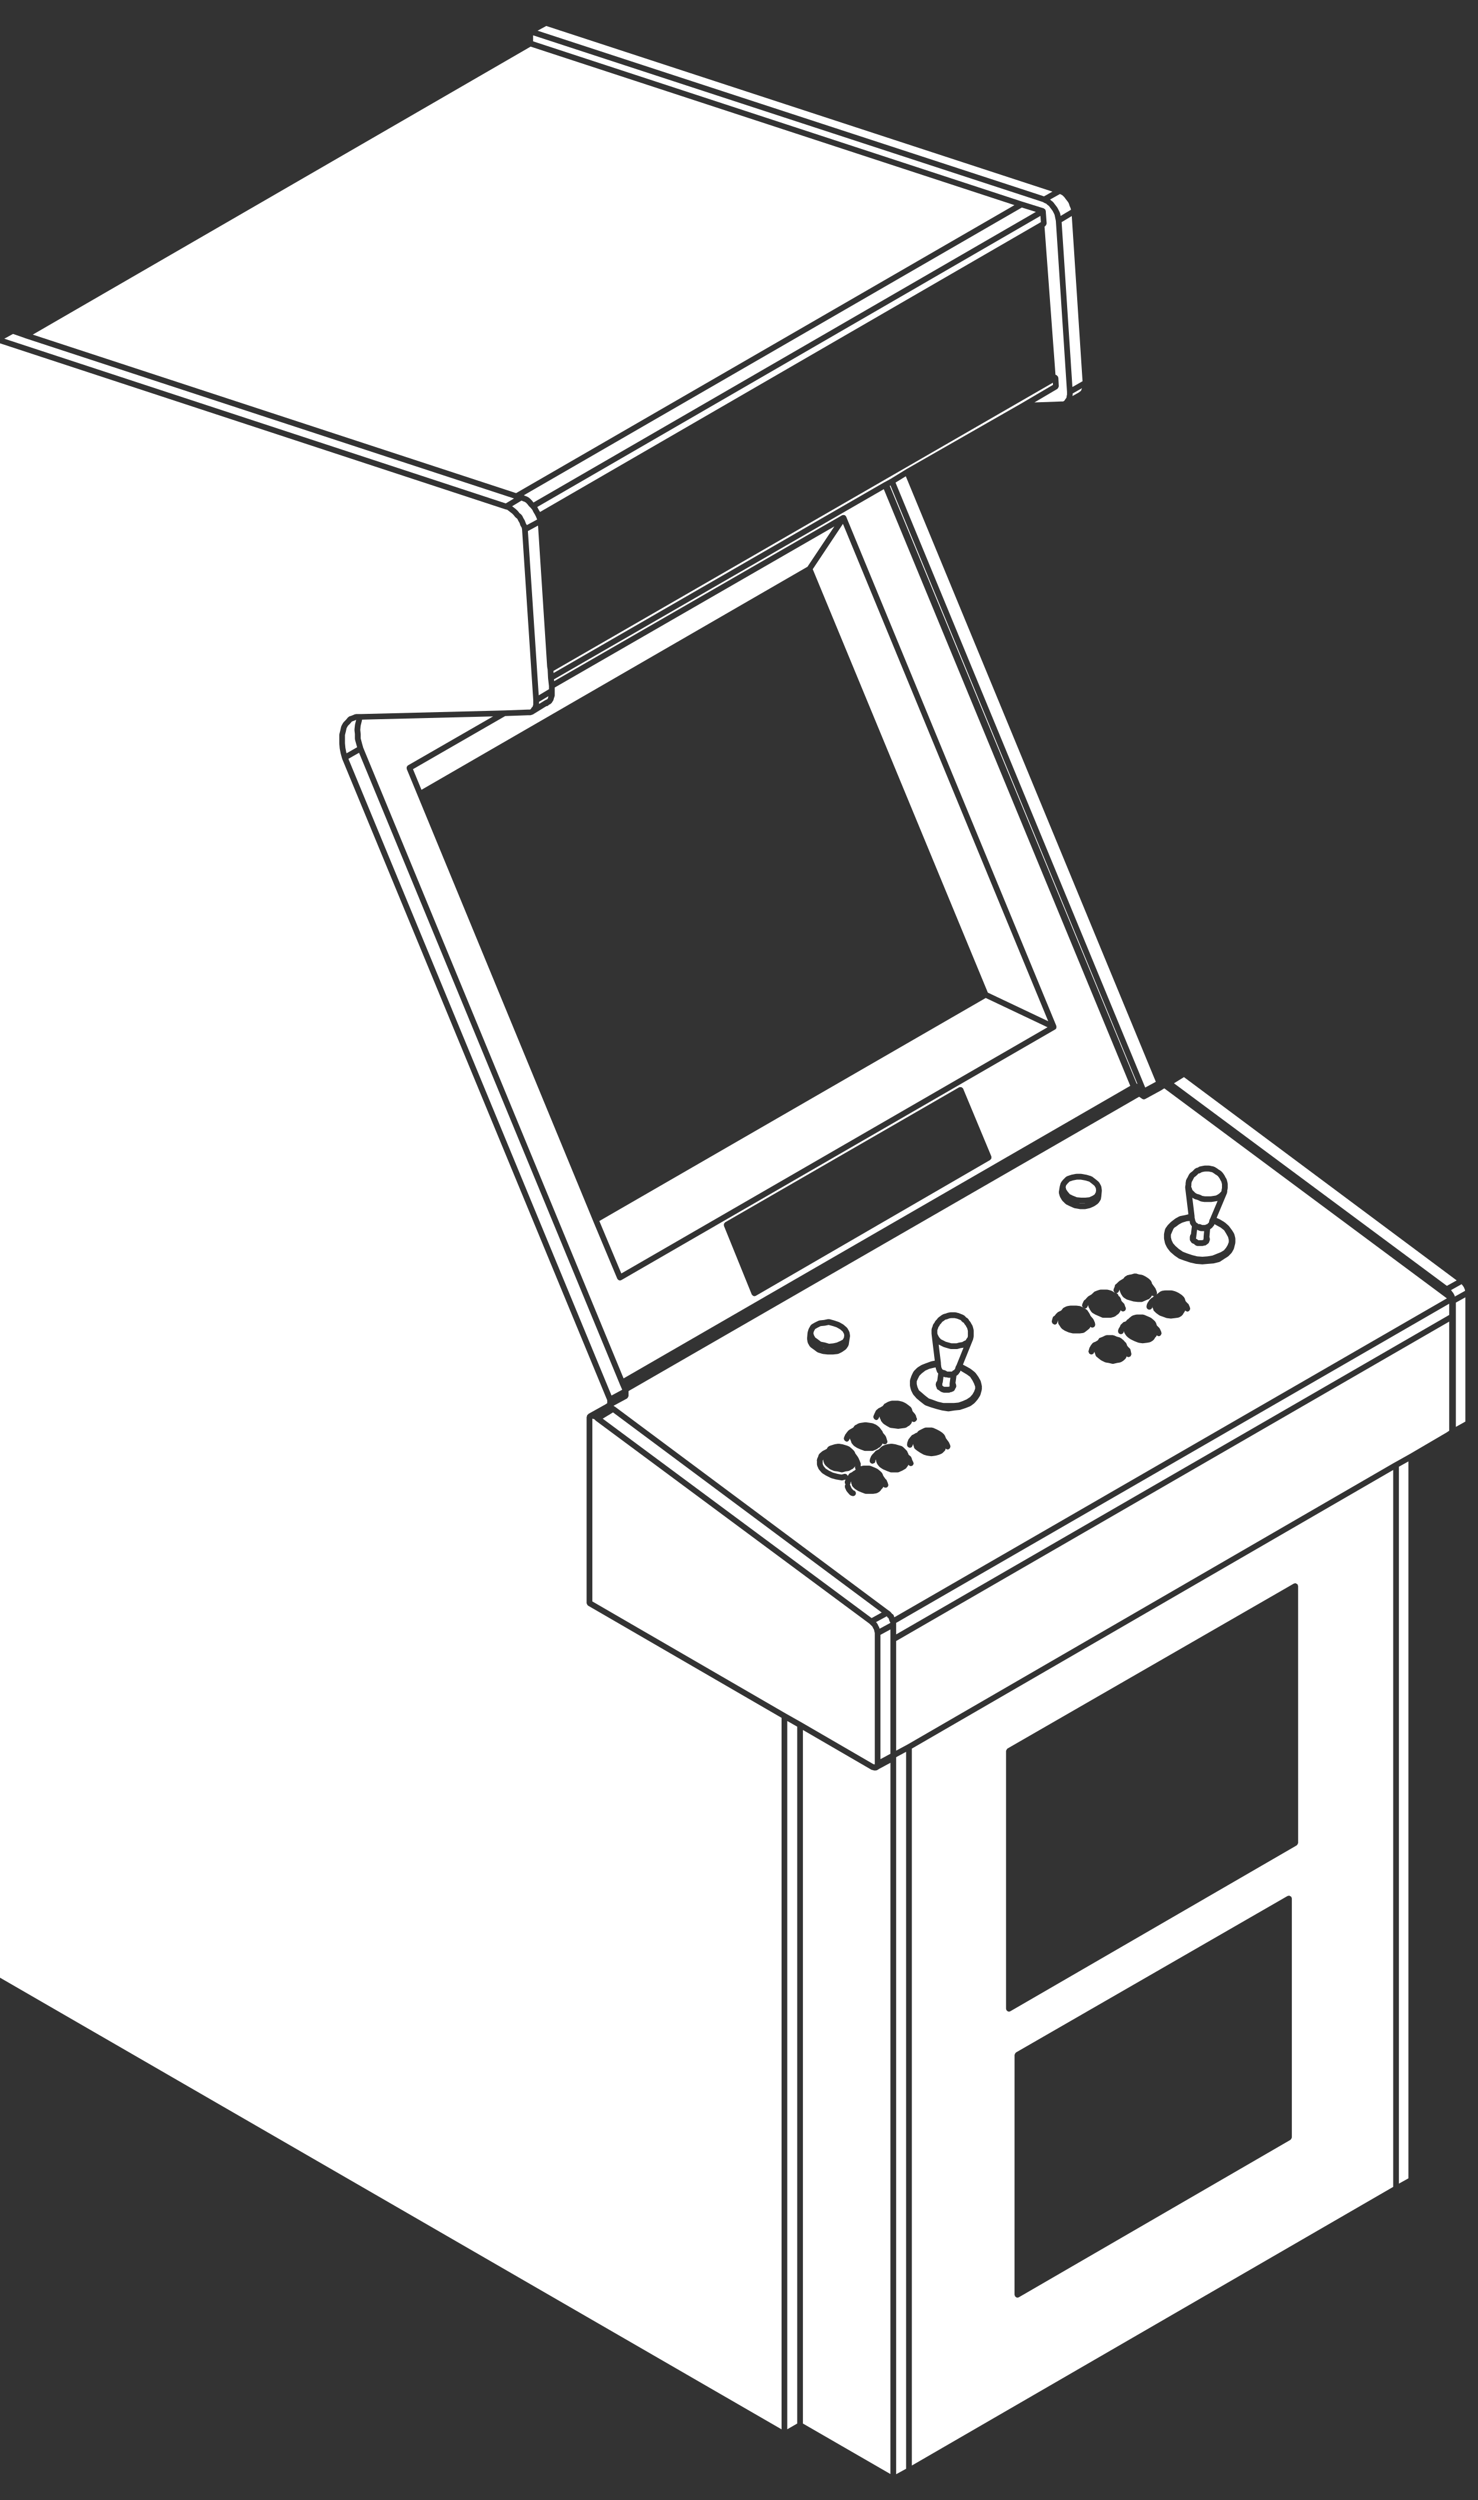<svg width="55" height="93" viewBox="0 0 55 93" fill="none" xmlns="http://www.w3.org/2000/svg">
<rect x="0" y="0" width="55" height="93" fill="#333333" stroke="none"/>
<path d="M44.79 46.048L44.778 46.118C44.777 46.12 44.775 46.12 44.773 46.122C44.769 46.124 44.766 46.12 44.763 46.122L44.73 46.132H44.591L44.571 46.114C44.567 46.11 44.559 46.11 44.554 46.106C44.549 46.104 44.548 46.096 44.543 46.094L44.51 46.076C44.508 46.076 44.506 46.078 44.503 46.076L44.517 46.01C44.518 46.006 44.514 46.002 44.514 46C44.514 45.996 44.518 45.992 44.518 45.988V45.984L44.547 45.742L44.598 45.767C44.6 45.767 44.604 45.767 44.608 45.769C44.61 45.769 44.61 45.773 44.612 45.773L44.661 45.789C44.673 45.793 44.684 45.795 44.696 45.795H44.808L44.79 45.996C44.79 45.998 44.791 45.998 44.791 46C44.791 46.002 44.789 46.004 44.789 46.006V46.039L44.79 46.048Z" fill="white"/>
<path d="M45.166 44.484L45.057 44.5H44.839L44.745 44.486L44.662 44.445C44.659 44.443 44.655 44.445 44.651 44.445C44.648 44.443 44.647 44.437 44.643 44.437L44.539 44.408L44.48 44.373L44.372 44.265L44.347 44.189C44.347 44.187 44.343 44.185 44.341 44.181C44.341 44.179 44.343 44.177 44.341 44.175L44.325 44.144L44.333 44.115C44.334 44.111 44.33 44.107 44.331 44.103C44.331 44.097 44.335 44.095 44.335 44.089V44.03L44.347 43.964L44.368 43.931C44.368 43.929 44.368 43.927 44.368 43.925C44.37 43.925 44.374 43.923 44.374 43.919L44.407 43.855L44.433 43.802L44.449 43.786L44.51 43.741C44.513 43.739 44.512 43.735 44.515 43.733C44.517 43.731 44.519 43.733 44.521 43.729L44.572 43.68L44.599 43.653L44.65 43.643C44.662 43.641 44.668 43.629 44.676 43.625C44.684 43.621 44.697 43.621 44.704 43.613L44.716 43.603L44.767 43.591L44.84 43.577H44.896C44.9 43.577 44.902 43.573 44.906 43.573C44.908 43.573 44.91 43.577 44.914 43.577H44.984L45.038 43.591C45.047 43.593 45.055 43.595 45.064 43.595H45.066L45.105 43.603L45.171 43.644L45.233 43.689C45.236 43.691 45.24 43.691 45.244 43.693C45.246 43.695 45.246 43.699 45.25 43.699L45.273 43.711L45.32 43.748L45.359 43.799L45.388 43.842L45.418 43.903C45.419 43.905 45.421 43.907 45.423 43.909C45.425 43.911 45.423 43.913 45.425 43.915L45.447 43.95L45.46 43.997L45.473 44.052V44.193L45.46 44.248C45.458 44.252 45.462 44.256 45.462 44.26C45.461 44.266 45.456 44.268 45.456 44.274V44.305L45.433 44.336L45.376 44.393L45.321 44.432L45.247 44.471L45.166 44.484Z" fill="white"/>
<path d="M45.028 45.343C45.022 45.351 45.012 45.357 45.01 45.366L44.985 45.477C44.985 45.477 44.983 45.479 44.983 45.481H44.981C44.978 45.485 44.973 45.487 44.97 45.489C44.967 45.493 44.961 45.493 44.959 45.497L44.939 45.524L44.932 45.528L44.91 45.54C44.9 45.54 44.894 45.544 44.886 45.548C44.881 45.55 44.875 45.548 44.871 45.552L44.848 45.566H44.728L44.705 45.552C44.697 45.544 44.685 45.548 44.676 45.544C44.665 45.542 44.658 45.532 44.647 45.532H44.598L44.588 45.53L44.556 45.497C44.548 45.489 44.537 45.491 44.528 45.485L44.522 45.481C44.521 45.479 44.519 45.479 44.517 45.477L44.515 45.473C44.514 45.467 44.508 45.465 44.506 45.461C44.503 45.455 44.506 45.449 44.502 45.447L44.482 45.416C44.482 45.414 44.484 45.414 44.483 45.412L44.453 45.293V45.275C44.453 45.275 44.456 45.273 44.456 45.269C44.456 45.263 44.45 45.259 44.449 45.253C44.449 45.249 44.453 45.245 44.453 45.241L44.369 44.552L44.441 44.595C44.447 44.599 44.453 44.599 44.459 44.601C44.463 44.601 44.464 44.607 44.467 44.607L44.575 44.638L44.666 44.683C44.674 44.687 44.684 44.687 44.691 44.689C44.693 44.689 44.695 44.693 44.698 44.693L44.814 44.711C44.82 44.711 44.824 44.711 44.83 44.711H45.065C45.07 44.711 45.075 44.711 45.079 44.711L45.196 44.693C45.198 44.693 45.198 44.693 45.198 44.693L45.299 44.675C45.302 44.675 45.304 44.673 45.306 44.671C45.308 44.671 45.308 44.671 45.31 44.671L45.04 45.312C45.032 45.322 45.032 45.333 45.028 45.343Z" fill="white"/>
<path d="M40.731 44.431L40.661 44.478L40.536 44.535L40.389 44.55H40.233L40.07 44.535L39.922 44.476L39.811 44.421L39.731 44.326L39.676 44.245L39.655 44.158L39.674 44.089L39.723 44.029L39.803 43.949L39.92 43.91L40.072 43.88H40.221L40.385 43.91L40.53 43.952L40.648 44.042L40.728 44.109L40.776 44.191L40.788 44.273L40.776 44.353L40.731 44.431Z" fill="white"/>
<path d="M40.381 44.763L40.367 44.767H40.202L40.147 44.755L40.219 44.763H40.381Z" fill="white"/>
<path d="M31.362 49.831L31.274 49.88L31.141 49.939L31.006 49.97L30.851 49.984L30.704 49.939L30.699 49.941L30.694 49.937L30.551 49.91L30.438 49.824H30.436V49.822L30.338 49.753L30.288 49.665L30.268 49.591L30.288 49.519L30.334 49.437L30.426 49.384L30.537 49.329L30.684 49.314H30.694L30.836 49.285L30.996 49.327L31.13 49.372L31.262 49.447L31.356 49.527L31.405 49.613L31.416 49.677L31.403 49.759L31.362 49.831Z" fill="white"/>
<path d="M35.711 49.937C35.707 49.937 35.707 49.939 35.703 49.941C35.701 49.941 35.699 49.939 35.696 49.939L35.593 49.968H35.406L35.303 49.939L35.196 49.91L35.105 49.863L35.021 49.822L34.971 49.773L34.932 49.718L34.891 49.638L34.88 49.597V49.478L34.905 49.414C34.905 49.414 34.904 49.412 34.905 49.408C34.906 49.406 34.909 49.406 34.91 49.402L34.92 49.363L34.932 49.351C34.936 49.347 34.934 49.343 34.938 49.339C34.942 49.333 34.949 49.331 34.953 49.323L34.978 49.272L35.016 49.233C35.018 49.231 35.017 49.227 35.02 49.225C35.021 49.223 35.024 49.223 35.026 49.221L35.065 49.168L35.099 49.147C35.1 49.145 35.1 49.145 35.101 49.143H35.105L35.165 49.098L35.199 49.08H35.208C35.221 49.08 35.233 49.078 35.247 49.072L35.321 49.043L35.384 49.031H35.457C35.46 49.031 35.463 49.027 35.465 49.027C35.469 49.027 35.471 49.031 35.474 49.031H35.528L35.582 49.045C35.589 49.045 35.597 49.045 35.603 49.047L35.669 49.072L35.741 49.101L35.763 49.115L35.785 49.15C35.789 49.156 35.798 49.154 35.803 49.16C35.812 49.168 35.815 49.18 35.826 49.185L35.865 49.205L35.898 49.262C35.9 49.266 35.906 49.264 35.908 49.268C35.912 49.272 35.911 49.28 35.914 49.284L35.936 49.305L35.961 49.356C35.962 49.358 35.966 49.36 35.966 49.36C35.968 49.364 35.966 49.366 35.968 49.368L35.99 49.403L36.003 49.45L36.017 49.505V49.698L36.007 49.747L35.971 49.794C35.97 49.796 35.971 49.798 35.97 49.8C35.968 49.802 35.966 49.802 35.965 49.804L35.933 49.857L35.884 49.877C35.88 49.877 35.88 49.883 35.877 49.885C35.874 49.885 35.871 49.883 35.868 49.885L35.805 49.923L35.711 49.937Z" fill="white"/>
<path d="M35.59 50.79C35.586 50.796 35.577 50.8 35.574 50.808L35.535 50.925C35.535 50.925 35.534 50.925 35.533 50.927C35.521 50.935 35.514 50.945 35.508 50.956C35.504 50.96 35.5 50.962 35.498 50.966L35.477 50.974C35.457 50.98 35.444 50.997 35.43 51.015C35.43 51.015 35.429 51.013 35.428 51.015L35.418 51.019H35.259L35.239 51.013L35.201 50.988C35.195 50.984 35.189 50.986 35.183 50.984C35.177 50.98 35.173 50.974 35.167 50.972L35.101 50.956L35.083 50.95L35.074 50.94L35.05 50.905L35.04 50.885L35.028 50.85L35.014 50.743L35.015 50.741C35.015 50.739 35.014 50.739 35.014 50.739V50.71C35.014 50.706 35.011 50.704 35.011 50.702C35.01 50.7 35.014 50.698 35.014 50.696L34.93 50.014L35.009 50.053L35.11 50.104C35.114 50.106 35.118 50.106 35.123 50.106C35.126 50.108 35.126 50.11 35.128 50.11L35.245 50.145L35.362 50.178C35.372 50.18 35.382 50.182 35.391 50.182H35.608C35.618 50.182 35.628 50.18 35.637 50.178L35.746 50.147L35.855 50.131L35.599 50.766C35.595 50.773 35.596 50.783 35.59 50.79Z" fill="white"/>
<path d="M45.625 46.413L45.545 46.509L45.432 46.577L45.275 46.641L45.12 46.703L44.934 46.734L44.746 46.748L44.549 46.734L44.358 46.685L44.168 46.621L44.017 46.562L43.863 46.455L43.74 46.346L43.654 46.248L43.599 46.135L43.572 46.026V45.926L43.613 45.83L43.671 45.701L43.723 45.648C43.731 45.644 43.74 45.644 43.746 45.64L43.874 45.544L43.969 45.491L44.018 45.471L44.167 45.426L44.268 45.418L44.276 45.451V45.486C44.276 45.492 44.282 45.498 44.282 45.502C44.285 45.518 44.29 45.527 44.298 45.539C44.304 45.549 44.308 45.559 44.316 45.564C44.318 45.576 44.326 45.58 44.332 45.589C44.34 45.599 44.344 45.609 44.353 45.616L44.317 45.911C44.314 45.917 44.308 45.917 44.305 45.921L44.288 45.956C44.284 45.962 44.288 45.97 44.286 45.979C44.284 45.988 44.276 45.993 44.276 46.002V46.102C44.276 46.131 44.288 46.155 44.305 46.174C44.307 46.176 44.305 46.178 44.307 46.178L44.311 46.182L44.321 46.2C44.325 46.208 44.331 46.212 44.337 46.218C44.339 46.22 44.339 46.226 44.342 46.23C44.345 46.232 44.349 46.232 44.351 46.234C44.359 46.24 44.367 46.246 44.376 46.248C44.378 46.25 44.38 46.254 44.382 46.254L44.425 46.27L44.437 46.274L44.455 46.3C44.459 46.304 44.467 46.302 44.471 46.306C44.477 46.31 44.477 46.316 44.483 46.32L44.516 46.336C44.532 46.344 44.547 46.348 44.564 46.348H44.748C44.759 46.348 44.77 46.346 44.782 46.342L44.815 46.33H44.831C44.856 46.33 44.878 46.32 44.897 46.303C44.903 46.299 44.907 46.295 44.911 46.289C44.913 46.287 44.913 46.287 44.915 46.285L44.946 46.269C44.951 46.267 44.952 46.259 44.957 46.255C44.969 46.247 44.976 46.237 44.983 46.226C44.99 46.214 44.995 46.203 44.998 46.189C44.999 46.185 45.003 46.183 45.003 46.177C45.009 46.167 45.009 46.157 45.013 46.146C45.013 46.144 45.016 46.14 45.017 46.136C45.018 46.13 45.023 46.126 45.023 46.12C45.023 46.118 45.022 46.118 45.022 46.118V46.073C45.022 46.065 45.015 46.057 45.013 46.05C45.01 46.042 45.015 46.032 45.01 46.025L45.005 46.015V46.011L45.031 45.724L45.073 45.695C45.077 45.693 45.077 45.689 45.079 45.687C45.083 45.685 45.087 45.685 45.091 45.683L45.124 45.648C45.128 45.646 45.126 45.638 45.13 45.634C45.132 45.632 45.133 45.63 45.136 45.626C45.151 45.618 45.159 45.605 45.169 45.591C45.173 45.581 45.18 45.577 45.183 45.568C45.183 45.566 45.185 45.566 45.186 45.564L45.193 45.535L45.281 45.584L45.424 45.662L45.553 45.764L45.625 45.881L45.699 46.014L45.725 46.119V46.205L45.685 46.312L45.625 46.413Z" fill="white"/>
<path d="M30.68 50.156L30.66 50.154L30.608 50.138L30.649 50.146L30.68 50.156Z" fill="white"/>
<path d="M53.928 48.913L33.348 60.796V60.367L53.928 48.494V48.913Z" fill="white"/>
<path d="M30.633 54.312C30.633 54.318 30.639 54.322 30.64 54.328C30.641 54.334 30.637 54.34 30.639 54.346L30.655 54.394L30.673 54.445C30.677 54.457 30.685 54.463 30.693 54.47C30.697 54.476 30.695 54.482 30.699 54.488L30.765 54.554C30.767 54.556 30.769 54.554 30.771 54.556C30.771 54.556 30.771 54.56 30.773 54.56L30.873 54.642C30.878 54.648 30.885 54.646 30.891 54.648C30.895 54.652 30.896 54.658 30.901 54.66L31.017 54.709C31.024 54.713 31.032 54.713 31.038 54.715C31.042 54.715 31.042 54.717 31.044 54.719L31.159 54.733L31.304 54.766C31.312 54.768 31.32 54.77 31.326 54.77C31.337 54.77 31.347 54.768 31.356 54.766L31.465 54.733L31.574 54.719C31.578 54.717 31.58 54.713 31.584 54.713C31.594 54.709 31.605 54.709 31.613 54.703L31.697 54.654L31.706 54.648C31.715 54.644 31.727 54.644 31.734 54.638L31.8 54.57C31.812 54.558 31.814 54.543 31.818 54.527V54.595C31.818 54.618 31.831 54.64 31.844 54.657L31.8 54.702C31.793 54.706 31.784 54.704 31.779 54.706L31.688 54.772C31.686 54.772 31.684 54.774 31.681 54.774C31.666 54.776 31.657 54.784 31.643 54.792C31.63 54.798 31.62 54.802 31.611 54.812C31.609 54.816 31.604 54.816 31.602 54.818L31.551 54.896L31.543 54.9C31.526 54.841 31.467 54.812 31.41 54.826L31.317 54.851L31.168 54.824L30.993 54.777L30.844 54.703L30.727 54.629L30.649 54.537L30.614 54.457V54.331L30.634 54.286L30.633 54.312Z" fill="white"/>
<path d="M36.188 51.867L36.104 51.963L35.975 52.051L35.834 52.113L35.67 52.172L35.505 52.188H35.105L34.902 52.141L34.728 52.077L34.561 52.018L34.424 51.911L34.294 51.798L34.194 51.714L34.141 51.595L34.114 51.482V51.382L34.155 51.288L34.214 51.173L34.298 51.089L34.433 50.984L34.567 50.923L34.59 50.915L34.735 50.88L34.817 50.864L34.82 50.887C34.821 50.893 34.825 50.895 34.825 50.899C34.826 50.901 34.823 50.905 34.825 50.909L34.842 50.96C34.843 50.962 34.845 50.962 34.845 50.964C34.846 50.966 34.847 50.968 34.847 50.97C34.848 50.972 34.847 50.972 34.848 50.974L34.853 50.984V50.992C34.853 50.992 34.853 50.992 34.853 50.994C34.853 51 34.859 51.004 34.86 51.01C34.863 51.026 34.868 51.033 34.875 51.045C34.883 51.059 34.89 51.068 34.901 51.076C34.906 51.08 34.907 51.086 34.913 51.088L34.876 51.359L34.868 51.367C34.861 51.373 34.863 51.383 34.859 51.39C34.853 51.398 34.845 51.4 34.842 51.41L34.825 51.459C34.823 51.465 34.827 51.473 34.826 51.477C34.825 51.483 34.819 51.489 34.819 51.495V51.511C34.819 51.517 34.825 51.523 34.826 51.529C34.827 51.533 34.823 51.539 34.825 51.547L34.842 51.596C34.844 51.602 34.85 51.606 34.853 51.612C34.853 51.659 34.886 51.692 34.927 51.706C34.927 51.706 34.927 51.708 34.929 51.708L34.947 51.718L34.968 51.739C34.972 51.743 34.98 51.741 34.985 51.745C34.99 51.749 34.99 51.757 34.996 51.759L35.029 51.777C35.033 51.777 35.037 51.777 35.039 51.779C35.041 51.779 35.041 51.781 35.043 51.781L35.094 51.799C35.105 51.803 35.116 51.805 35.127 51.805H35.311C35.323 51.805 35.333 51.803 35.345 51.799L35.375 51.783H35.393C35.414 51.783 35.43 51.771 35.448 51.762C35.464 51.758 35.479 51.752 35.493 51.741C35.499 51.735 35.502 51.731 35.507 51.725C35.511 51.719 35.519 51.715 35.523 51.709L35.539 51.676C35.541 51.672 35.539 51.672 35.54 51.668C35.541 51.666 35.545 51.664 35.545 51.66L35.548 51.654C35.555 51.648 35.557 51.638 35.563 51.629C35.571 51.617 35.576 51.608 35.579 51.594C35.579 51.588 35.585 51.584 35.585 51.576V51.542C35.585 51.536 35.579 51.532 35.579 51.526C35.577 51.52 35.581 51.514 35.579 51.508L35.563 51.457C35.561 51.453 35.557 51.453 35.556 51.449L35.592 51.178L35.608 51.162L35.626 51.154C35.628 51.152 35.628 51.148 35.631 51.148C35.642 51.142 35.649 51.132 35.657 51.123C35.659 51.119 35.665 51.121 35.667 51.117L35.7 51.066C35.7 51.066 35.7 51.064 35.701 51.062C35.713 51.052 35.723 51.041 35.729 51.025L35.743 50.984L35.823 51.033L35.986 51.131L36.1 51.215L36.186 51.346L36.247 51.467L36.288 51.578V51.656L36.249 51.761L36.188 51.867Z" fill="white"/>
<path d="M29.296 90.363V64.017L29.666 64.228V90.15L29.296 90.363Z" fill="white"/>
<path d="M33.28 60.16L33.276 60.146L33.26 60.097C33.25 60.068 33.231 60.046 33.204 60.035L33.197 60.033L33.179 60.006C33.177 60.002 33.173 60.002 33.17 59.998C33.167 59.996 33.169 59.992 33.165 59.988C33.163 59.986 33.157 59.986 33.153 59.982C33.151 59.98 33.151 59.974 33.149 59.972L33.115 59.939C33.11 59.933 33.104 59.935 33.098 59.931C33.094 59.929 33.092 59.921 33.087 59.917L33.063 59.905L22.881 52.323C22.877 52.323 22.875 52.323 22.871 52.321C22.869 52.319 22.867 52.315 22.865 52.315L22.847 52.305L22.833 52.291L23.335 52.02C23.339 52.016 23.339 52.01 23.343 52.008C23.357 51.998 23.363 51.988 23.368 51.975C23.376 51.963 23.382 51.954 23.384 51.94C23.386 51.934 23.39 51.932 23.39 51.926V51.744L42.391 40.796L42.502 40.874C42.502 40.876 42.504 40.874 42.506 40.876C42.523 40.888 42.542 40.894 42.563 40.894C42.581 40.894 42.598 40.89 42.614 40.882L43.198 40.564C43.198 40.564 43.198 40.564 43.2 40.562C43.2 40.562 43.202 40.562 43.204 40.56L43.326 40.484L53.842 48.296L33.28 60.16ZM42.221 49.89H42.223L42.225 49.892L42.359 49.943C42.365 49.945 42.372 49.945 42.378 49.945C42.38 49.947 42.38 49.949 42.382 49.949L42.499 49.965C42.503 49.967 42.509 49.967 42.513 49.967C42.518 49.967 42.522 49.967 42.525 49.967L42.675 49.949C42.677 49.949 42.677 49.949 42.677 49.949C42.677 49.949 42.679 49.949 42.681 49.949L42.781 49.931C42.785 49.929 42.787 49.925 42.791 49.925C42.801 49.923 42.811 49.923 42.819 49.917L42.902 49.866C42.906 49.864 42.906 49.858 42.91 49.856C42.918 49.85 42.923 49.846 42.928 49.838C42.93 49.836 42.935 49.836 42.937 49.832L42.971 49.783C42.971 49.781 42.971 49.779 42.971 49.777C42.973 49.775 42.975 49.775 42.977 49.771L42.987 49.753L43.024 49.716C43.036 49.702 43.038 49.687 43.043 49.671C43.046 49.675 43.052 49.675 43.056 49.677C43.06 49.679 43.064 49.679 43.068 49.683C43.084 49.691 43.097 49.704 43.117 49.704C43.164 49.704 43.197 49.675 43.211 49.634C43.213 49.63 43.215 49.628 43.216 49.624C43.217 49.618 43.223 49.612 43.223 49.606V49.588C43.223 49.58 43.217 49.576 43.215 49.568C43.213 49.56 43.217 49.554 43.215 49.547L43.164 49.43C43.162 49.424 43.154 49.422 43.152 49.418C43.146 49.41 43.148 49.4 43.142 49.395C43.14 49.393 43.138 49.395 43.138 49.393L43.05 49.305L43.017 49.205C43.014 49.197 43.006 49.193 43.001 49.185C42.998 49.181 42.999 49.175 42.995 49.171C42.993 49.169 42.993 49.165 42.991 49.161L42.925 49.095H42.922C42.921 49.093 42.919 49.095 42.919 49.093C42.917 49.093 42.917 49.089 42.915 49.087L42.833 49.021C42.828 49.017 42.822 49.019 42.817 49.017C42.813 49.015 42.811 49.007 42.807 49.007L42.69 48.956L42.573 48.907C42.567 48.903 42.559 48.907 42.552 48.905C42.544 48.903 42.539 48.897 42.531 48.897H42.297C42.292 48.897 42.289 48.901 42.283 48.903C42.277 48.903 42.273 48.899 42.267 48.901L42.152 48.934C42.144 48.936 42.14 48.944 42.134 48.948C42.127 48.952 42.118 48.95 42.113 48.954L42.105 48.96V48.962L42.031 49.021C42.029 49.023 42.029 49.027 42.027 49.027C42.026 49.029 42.023 49.027 42.021 49.029C42.021 49.031 42.019 49.029 42.019 49.031L41.981 49.07C41.955 49.08 41.931 49.097 41.919 49.123L41.914 49.133L41.865 49.166H41.863C41.837 49.166 41.809 49.176 41.789 49.197L41.705 49.279C41.693 49.291 41.693 49.306 41.687 49.322C41.687 49.322 41.685 49.322 41.685 49.324L41.669 49.355L41.622 49.433C41.616 49.443 41.62 49.451 41.617 49.46C41.614 49.472 41.606 49.478 41.606 49.487V49.52C41.606 49.581 41.653 49.627 41.712 49.627C41.771 49.627 41.818 49.58 41.818 49.52V49.516L41.822 49.512V49.52C41.822 49.532 41.831 49.54 41.834 49.551C41.837 49.559 41.834 49.571 41.84 49.58L41.87 49.625L41.883 49.65C41.887 49.658 41.895 49.662 41.899 49.668C41.901 49.672 41.901 49.676 41.904 49.68L41.971 49.746C41.973 49.75 41.978 49.748 41.981 49.75C41.984 49.752 41.983 49.756 41.987 49.76L42.087 49.826C42.091 49.828 42.095 49.826 42.099 49.828C42.102 49.83 42.103 49.834 42.105 49.834L42.221 49.89ZM40.516 50.306C40.52 50.316 40.521 50.326 40.528 50.333C40.531 50.339 40.531 50.347 40.535 50.353C40.543 50.359 40.554 50.359 40.562 50.363C40.569 50.367 40.573 50.377 40.583 50.379C40.593 50.383 40.603 50.383 40.612 50.383C40.637 50.383 40.661 50.373 40.68 50.358C40.682 50.356 40.687 50.356 40.69 50.354C40.694 50.346 40.695 50.334 40.7 50.329C40.704 50.321 40.712 50.315 40.715 50.306L40.724 50.279C40.724 50.291 40.732 50.297 40.734 50.306C40.738 50.318 40.734 50.327 40.741 50.337L40.755 50.359V50.377C40.755 50.379 40.758 50.381 40.758 50.383C40.758 50.397 40.766 50.406 40.772 50.418C40.78 50.432 40.782 50.445 40.792 50.455C40.794 50.455 40.794 50.457 40.796 50.459L40.879 50.527L40.963 50.593C40.966 50.595 40.971 50.595 40.976 50.597C40.978 50.599 40.978 50.603 40.982 50.605L41.115 50.671C41.124 50.675 41.133 50.675 41.141 50.677C41.144 50.677 41.145 50.681 41.148 50.681L41.259 50.699L41.388 50.73C41.396 50.732 41.404 50.732 41.413 50.732C41.421 50.732 41.431 50.732 41.438 50.73L41.567 50.699L41.678 50.681C41.682 50.681 41.684 50.677 41.688 50.675C41.698 50.673 41.708 50.673 41.717 50.667L41.801 50.618C41.805 50.614 41.805 50.61 41.809 50.606C41.812 50.604 41.817 50.604 41.821 50.602V50.6L41.889 50.534C41.893 50.53 41.892 50.52 41.895 50.516C41.903 50.504 41.913 50.496 41.916 50.485L41.924 50.45C41.944 50.47 41.967 50.481 41.996 50.481C42.003 50.481 42.011 50.481 42.019 50.479C42.027 50.477 42.031 50.467 42.04 50.463C42.051 50.459 42.062 50.459 42.071 50.453C42.074 50.449 42.074 50.441 42.077 50.437C42.084 50.427 42.086 50.416 42.091 50.404C42.094 50.394 42.104 50.384 42.104 50.373C42.104 50.367 42.098 50.365 42.098 50.361C42.098 50.357 42.101 50.355 42.1 50.351L42.067 50.201C42.063 50.183 42.049 50.172 42.038 50.158C42.035 50.154 42.034 50.15 42.03 50.148C42.022 50.14 42.016 50.134 42.007 50.13L41.945 50.058C41.944 50.056 41.946 50.054 41.945 50.052L41.911 49.966C41.909 49.96 41.901 49.958 41.896 49.95C41.893 49.946 41.895 49.938 41.889 49.934C41.883 49.926 41.877 49.928 41.87 49.924C41.866 49.922 41.865 49.916 41.86 49.914L41.831 49.875C41.83 49.873 41.827 49.873 41.827 49.873C41.826 49.871 41.826 49.869 41.826 49.869C41.822 49.867 41.82 49.867 41.818 49.865C41.816 49.863 41.816 49.859 41.813 49.857L41.712 49.773C41.706 49.769 41.698 49.769 41.692 49.767C41.684 49.763 41.681 49.755 41.672 49.751L41.561 49.72L41.453 49.673C41.446 49.671 41.438 49.675 41.432 49.673C41.424 49.671 41.419 49.663 41.411 49.663H41.178C41.169 49.663 41.163 49.673 41.156 49.673C41.146 49.677 41.138 49.673 41.131 49.677L41.035 49.724L40.963 49.753C40.951 49.755 40.944 49.761 40.935 49.765C40.924 49.769 40.912 49.769 40.903 49.777C40.898 49.781 40.899 49.789 40.896 49.795C40.893 49.797 40.889 49.797 40.887 49.801L40.854 49.856C40.848 49.86 40.842 49.858 40.836 49.864C40.835 49.866 40.834 49.868 40.834 49.868L40.75 49.917H40.745C40.742 49.917 40.74 49.919 40.74 49.919C40.724 49.919 40.714 49.929 40.701 49.935C40.688 49.941 40.676 49.945 40.667 49.955C40.667 49.955 40.663 49.955 40.661 49.957L40.595 50.041C40.592 50.043 40.594 50.049 40.592 50.053C40.589 50.057 40.585 50.057 40.582 50.059L40.566 50.094C40.564 50.096 40.566 50.098 40.566 50.1C40.557 50.11 40.545 50.116 40.543 50.129L40.51 50.244C40.508 50.248 40.51 50.252 40.51 50.254C40.51 50.26 40.502 50.266 40.502 50.27C40.502 50.285 40.511 50.294 40.516 50.306ZM34.002 53.812C34.002 53.814 34.004 53.814 34.004 53.816C34.004 53.832 34.013 53.839 34.019 53.853C34.026 53.867 34.028 53.88 34.039 53.89C34.041 53.89 34.04 53.892 34.042 53.894L34.126 53.96C34.127 53.962 34.13 53.962 34.131 53.964C34.131 53.964 34.132 53.964 34.134 53.966L34.234 54.032C34.236 54.034 34.238 54.034 34.238 54.034C34.24 54.034 34.238 54.036 34.24 54.036L34.357 54.102C34.362 54.106 34.368 54.104 34.373 54.108C34.377 54.108 34.377 54.112 34.381 54.114L34.498 54.147C34.502 54.147 34.507 54.147 34.512 54.147L34.514 54.149L34.647 54.167C34.651 54.167 34.657 54.167 34.661 54.167C34.665 54.167 34.671 54.167 34.675 54.167L34.808 54.149L34.81 54.147C34.816 54.147 34.82 54.147 34.824 54.147L34.941 54.114C34.943 54.114 34.943 54.112 34.945 54.112C34.947 54.11 34.949 54.11 34.952 54.11L35.035 54.075C35.042 54.073 35.045 54.065 35.051 54.061C35.056 54.059 35.065 54.059 35.069 54.055L35.07 54.053C35.07 54.053 35.071 54.053 35.073 54.051L35.155 53.969C35.176 53.948 35.186 53.92 35.186 53.893V53.885C35.19 53.887 35.192 53.885 35.195 53.887C35.215 53.905 35.237 53.916 35.263 53.916C35.277 53.916 35.291 53.914 35.305 53.908C35.311 53.904 35.311 53.898 35.317 53.894C35.323 53.892 35.331 53.892 35.336 53.888C35.342 53.88 35.341 53.874 35.345 53.867C35.355 53.853 35.361 53.84 35.363 53.824C35.363 53.818 35.369 53.812 35.369 53.808C35.369 53.802 35.363 53.796 35.362 53.792C35.361 53.782 35.365 53.774 35.362 53.767L35.312 53.65C35.309 53.642 35.3 53.642 35.296 53.634C35.292 53.628 35.294 53.622 35.289 53.616L35.277 53.604L35.2 53.497C35.199 53.495 35.196 53.495 35.196 53.495C35.194 53.491 35.196 53.489 35.196 53.485L35.163 53.403C35.159 53.393 35.151 53.393 35.147 53.387C35.143 53.379 35.145 53.369 35.138 53.364L35.075 53.302C35.075 53.302 35.075 53.302 35.075 53.3H35.073C35.069 53.296 35.065 53.298 35.061 53.294C35.059 53.294 35.059 53.288 35.055 53.286L34.955 53.22C34.953 53.218 34.95 53.22 34.948 53.218C34.946 53.218 34.946 53.214 34.943 53.214L34.843 53.163C34.841 53.163 34.841 53.163 34.839 53.163L34.837 53.161L34.72 53.11C34.713 53.106 34.706 53.112 34.699 53.11C34.692 53.108 34.687 53.1 34.678 53.1H34.445C34.436 53.1 34.431 53.108 34.423 53.11C34.414 53.114 34.406 53.108 34.399 53.114L34.298 53.163L34.198 53.214C34.192 53.216 34.191 53.222 34.186 53.226C34.181 53.23 34.175 53.228 34.171 53.232C34.169 53.234 34.171 53.238 34.169 53.24C34.166 53.242 34.161 53.242 34.159 53.246L34.125 53.291C34.119 53.295 34.113 53.295 34.108 53.299C34.102 53.299 34.096 53.297 34.091 53.299L33.975 53.367C33.975 53.367 33.975 53.367 33.973 53.367C33.957 53.373 33.94 53.377 33.928 53.39L33.845 53.49C33.841 53.496 33.843 53.502 33.84 53.506C33.832 53.514 33.82 53.518 33.815 53.527L33.798 53.56C33.797 53.564 33.799 53.566 33.797 53.57C33.797 53.572 33.793 53.572 33.792 53.576L33.758 53.676C33.757 53.682 33.761 53.688 33.76 53.694C33.759 53.7 33.754 53.704 33.754 53.71V53.743C33.754 53.774 33.766 53.8 33.785 53.819C33.806 53.84 33.834 53.852 33.861 53.852C33.887 53.852 33.914 53.84 33.935 53.819C33.941 53.813 33.943 53.798 33.949 53.788C33.955 53.772 33.967 53.761 33.967 53.743V53.741C33.967 53.739 33.967 53.739 33.967 53.737V53.727L33.972 53.713C33.972 53.723 33.979 53.729 33.983 53.738C33.986 53.748 33.982 53.759 33.989 53.769L34.005 53.792V53.812H34.002ZM33.121 54.761C33.134 54.765 33.145 54.769 33.159 54.769H33.409C33.423 54.769 33.436 54.765 33.45 54.759L33.567 54.708C33.569 54.708 33.569 54.706 33.571 54.706C33.573 54.704 33.577 54.704 33.58 54.702L33.664 54.653L33.69 54.639C33.692 54.637 33.692 54.635 33.694 54.633C33.698 54.631 33.704 54.629 33.707 54.625H33.711L33.761 54.559C33.763 54.557 33.761 54.555 33.763 54.555C33.763 54.553 33.764 54.555 33.765 54.553L33.798 54.502C33.802 54.496 33.798 54.492 33.802 54.486C33.803 54.488 33.807 54.486 33.81 54.488C33.811 54.49 33.812 54.494 33.814 54.494C33.816 54.496 33.816 54.5 33.818 54.502C33.844 54.523 33.865 54.535 33.892 54.535C33.919 54.535 33.946 54.523 33.967 54.508C33.988 54.481 33.999 54.455 33.999 54.428C33.999 54.414 33.989 54.408 33.985 54.397C33.981 54.383 33.981 54.364 33.967 54.352L33.965 54.35L33.932 54.272V54.26C33.932 54.258 33.93 54.258 33.93 54.254C33.93 54.242 33.92 54.233 33.914 54.219C33.908 54.207 33.906 54.192 33.895 54.182C33.893 54.18 33.894 54.18 33.892 54.178L33.81 54.11L33.804 54.098C33.802 54.092 33.806 54.086 33.802 54.078L33.769 54.012C33.769 54.01 33.767 54.01 33.767 54.01C33.762 53.994 33.761 53.979 33.749 53.969L33.683 53.901L33.599 53.819C33.592 53.811 33.583 53.813 33.574 53.807C33.566 53.803 33.563 53.793 33.553 53.791L33.437 53.758L33.32 53.723C33.318 53.723 33.316 53.725 33.312 53.725C33.31 53.725 33.308 53.721 33.306 53.721L33.189 53.703C33.183 53.703 33.179 53.707 33.174 53.707C33.169 53.707 33.165 53.703 33.16 53.703L33.026 53.721C33.022 53.721 33.02 53.725 33.016 53.727C33.012 53.727 33.009 53.725 33.006 53.725L32.905 53.758C32.902 53.76 32.901 53.762 32.899 53.764C32.896 53.766 32.894 53.762 32.89 53.764L32.824 53.797C32.818 53.799 32.818 53.807 32.813 53.811C32.808 53.815 32.8 53.813 32.796 53.819L32.712 53.901C32.712 53.903 32.712 53.903 32.711 53.905L32.591 53.966C32.585 53.968 32.584 53.974 32.578 53.978C32.567 53.988 32.56 53.996 32.553 54.009C32.548 54.015 32.539 54.019 32.536 54.027L32.462 54.103H32.458C32.454 54.109 32.454 54.119 32.45 54.126C32.44 54.136 32.429 54.14 32.423 54.151L32.374 54.268C32.37 54.276 32.374 54.282 32.373 54.289C32.37 54.297 32.364 54.301 32.364 54.31V54.337C32.364 54.337 32.362 54.339 32.362 54.341C32.362 54.368 32.378 54.4 32.393 54.415H32.395C32.413 54.435 32.437 54.444 32.464 54.446L32.467 54.448C32.469 54.448 32.469 54.448 32.471 54.448C32.483 54.448 32.492 54.44 32.504 54.434C32.517 54.43 32.531 54.428 32.543 54.42V54.418C32.564 54.398 32.576 54.371 32.576 54.342V54.328L32.597 54.283V54.308C32.597 54.312 32.602 54.316 32.602 54.32C32.603 54.326 32.599 54.328 32.6 54.334L32.618 54.4C32.618 54.406 32.624 54.408 32.625 54.412C32.626 54.414 32.624 54.418 32.626 54.422L32.643 54.455C32.645 54.461 32.65 54.463 32.653 54.467C32.654 54.469 32.653 54.473 32.655 54.475L32.722 54.559C32.726 54.563 32.732 54.561 32.736 54.565C32.74 54.571 32.74 54.577 32.746 54.581L32.847 54.647C32.85 54.649 32.854 54.649 32.858 54.651C32.862 54.651 32.862 54.655 32.864 54.657L32.981 54.706C32.981 54.708 32.983 54.706 32.984 54.708L32.986 54.71L33.121 54.761ZM30.4 54.345C30.4 54.347 30.403 54.351 30.403 54.353C30.403 54.357 30.4 54.359 30.4 54.361V54.478C30.4 54.486 30.407 54.492 30.409 54.498C30.41 54.508 30.406 54.514 30.409 54.521L30.46 54.638C30.462 54.644 30.468 54.648 30.473 54.652C30.476 54.656 30.474 54.662 30.476 54.664L30.577 54.781C30.582 54.785 30.588 54.783 30.592 54.787C30.596 54.793 30.596 54.799 30.602 54.803L30.736 54.887C30.738 54.887 30.74 54.887 30.743 54.889C30.743 54.889 30.743 54.891 30.745 54.891L30.911 54.975C30.917 54.977 30.921 54.977 30.926 54.977C30.928 54.979 30.929 54.981 30.931 54.983L31.115 55.034C31.119 55.034 31.121 55.034 31.124 55.034L31.309 55.067C31.315 55.069 31.322 55.069 31.328 55.069C31.339 55.069 31.349 55.069 31.358 55.065L31.467 55.034L31.453 55.059C31.447 55.067 31.451 55.075 31.449 55.086C31.445 55.094 31.437 55.102 31.437 55.111V55.146C31.437 55.169 31.449 55.193 31.463 55.214C31.454 55.224 31.451 55.237 31.447 55.251C31.446 55.255 31.444 55.257 31.444 55.259C31.442 55.267 31.436 55.271 31.436 55.279C31.436 55.287 31.442 55.293 31.444 55.3C31.444 55.312 31.439 55.323 31.444 55.337L31.495 55.454C31.498 55.46 31.505 55.464 31.509 55.468C31.511 55.474 31.509 55.478 31.513 55.48L31.613 55.597C31.619 55.605 31.629 55.603 31.635 55.609C31.644 55.615 31.649 55.625 31.659 55.63L31.71 55.646C31.72 55.65 31.731 55.652 31.743 55.652C31.788 55.652 31.829 55.625 31.845 55.58C31.863 55.523 31.833 55.463 31.777 55.443L31.756 55.437L31.686 55.355L31.643 55.253C31.642 55.251 31.641 55.251 31.639 55.251C31.636 55.237 31.633 55.228 31.626 55.218C31.639 55.202 31.65 55.185 31.65 55.161V55.139L31.671 55.106V55.145C31.671 55.153 31.679 55.159 31.68 55.166C31.682 55.176 31.679 55.184 31.682 55.191L31.696 55.216L31.705 55.263C31.709 55.273 31.719 55.279 31.725 55.288C31.729 55.292 31.727 55.3 31.732 55.304L31.799 55.37C31.801 55.374 31.807 55.372 31.809 55.374C31.813 55.376 31.812 55.382 31.815 55.384L31.915 55.45C31.919 55.452 31.923 55.452 31.927 55.454C31.93 55.454 31.931 55.458 31.933 55.46L32.05 55.509H32.052C32.054 55.511 32.054 55.511 32.054 55.511L32.188 55.562C32.201 55.566 32.212 55.568 32.225 55.568H32.475C32.479 55.568 32.485 55.568 32.49 55.568L32.606 55.55C32.61 55.55 32.612 55.546 32.616 55.544C32.627 55.542 32.637 55.542 32.647 55.536L32.729 55.487C32.733 55.483 32.734 55.479 32.738 55.475C32.745 55.469 32.75 55.465 32.755 55.457C32.758 55.455 32.763 55.457 32.765 55.453L32.798 55.402C32.798 55.4 32.798 55.4 32.798 55.398L32.825 55.377C32.829 55.375 32.827 55.369 32.831 55.365C32.843 55.355 32.854 55.344 32.86 55.328L32.868 55.303C32.89 55.326 32.923 55.338 32.955 55.338C32.981 55.338 33.007 55.33 33.026 55.311C33.063 55.274 33.067 55.223 33.04 55.184C33.038 55.178 33.042 55.174 33.04 55.168L32.989 55.051C32.985 55.041 32.974 55.037 32.968 55.031C32.962 55.021 32.956 55.017 32.948 55.011C32.948 55.009 32.946 55.009 32.946 55.007L32.882 54.917C32.876 54.905 32.872 54.89 32.862 54.882L32.842 54.825C32.84 54.819 32.833 54.815 32.83 54.809C32.824 54.801 32.824 54.791 32.818 54.784C32.817 54.782 32.816 54.782 32.816 54.782L32.75 54.716C32.749 54.714 32.744 54.714 32.742 54.712C32.742 54.712 32.742 54.71 32.74 54.71L32.657 54.642C32.653 54.638 32.646 54.64 32.642 54.638C32.638 54.636 32.636 54.63 32.632 54.628L32.515 54.577L32.399 54.528C32.392 54.524 32.384 54.528 32.377 54.526C32.371 54.526 32.365 54.518 32.357 54.518H32.124C32.117 54.518 32.113 54.524 32.107 54.526C32.101 54.526 32.095 54.522 32.089 54.524L32.029 54.544V54.442C32.029 54.417 32.017 54.399 32.005 54.381C32.003 54.375 32.006 54.371 32.004 54.365L31.955 54.253C31.955 54.251 31.953 54.251 31.953 54.249C31.952 54.247 31.953 54.247 31.952 54.245L31.935 54.214C31.933 54.21 31.931 54.21 31.928 54.208C31.927 54.204 31.928 54.2 31.927 54.198L31.843 54.083C31.841 54.079 31.837 54.079 31.834 54.075L31.806 54.005C31.802 53.997 31.794 53.995 31.79 53.989C31.788 53.985 31.788 53.981 31.786 53.977C31.782 53.975 31.784 53.971 31.782 53.969L31.715 53.901C31.714 53.899 31.711 53.901 31.71 53.899C31.708 53.899 31.708 53.895 31.708 53.895L31.608 53.811C31.602 53.807 31.594 53.809 31.588 53.807C31.582 53.801 31.579 53.793 31.572 53.793L31.472 53.758C31.47 53.758 31.47 53.76 31.47 53.758C31.468 53.758 31.467 53.758 31.467 53.758L31.351 53.723C31.347 53.723 31.345 53.725 31.343 53.725C31.34 53.725 31.339 53.721 31.335 53.721L31.22 53.703C31.214 53.703 31.21 53.707 31.204 53.707C31.198 53.707 31.194 53.703 31.188 53.703L31.071 53.721C31.069 53.721 31.066 53.725 31.062 53.727C31.059 53.727 31.055 53.725 31.053 53.725L30.952 53.758C30.955 53.761 30.954 53.761 30.954 53.761C30.948 53.763 30.94 53.759 30.934 53.761L30.85 53.794C30.844 53.798 30.842 53.804 30.836 53.808C30.83 53.812 30.822 53.812 30.816 53.816C30.812 53.82 30.814 53.826 30.811 53.83C30.808 53.834 30.8 53.836 30.798 53.84L30.765 53.895C30.759 53.901 30.751 53.901 30.745 53.907L30.624 53.968C30.622 53.97 30.62 53.974 30.618 53.974C30.61 53.978 30.604 53.978 30.598 53.984C30.596 53.984 30.596 53.986 30.594 53.988L30.503 54.064C30.497 54.07 30.498 54.078 30.492 54.084C30.488 54.09 30.478 54.092 30.476 54.098L30.458 54.131C30.454 54.139 30.458 54.147 30.456 54.154L30.405 54.271C30.402 54.279 30.406 54.285 30.405 54.292C30.403 54.3 30.396 54.304 30.396 54.313V54.345H30.4ZM31.629 49.658L31.612 49.558C31.611 49.55 31.603 49.546 31.601 49.54C31.599 49.534 31.603 49.528 31.599 49.522L31.533 49.405C31.529 49.399 31.521 49.399 31.517 49.393C31.513 49.387 31.514 49.381 31.509 49.377L31.392 49.277C31.39 49.273 31.385 49.275 31.382 49.271C31.378 49.271 31.378 49.265 31.374 49.263L31.224 49.179C31.222 49.179 31.218 49.179 31.214 49.179C31.21 49.177 31.21 49.173 31.206 49.173L31.056 49.122H31.055C31.053 49.122 31.053 49.12 31.051 49.12L30.867 49.069C30.859 49.067 30.851 49.073 30.844 49.073C30.834 49.071 30.828 49.065 30.819 49.067L30.659 49.1L30.497 49.116C30.489 49.116 30.485 49.124 30.479 49.126C30.471 49.128 30.465 49.124 30.459 49.128L30.325 49.194L30.323 49.196H30.32L30.203 49.264C30.194 49.268 30.193 49.278 30.185 49.285C30.179 49.291 30.168 49.293 30.164 49.303L30.098 49.42C30.094 49.424 30.098 49.428 30.095 49.434C30.094 49.438 30.088 49.438 30.087 49.444L30.053 49.559C30.053 49.563 30.055 49.567 30.055 49.569C30.055 49.573 30.051 49.577 30.05 49.581L30.033 49.78C30.033 49.786 30.037 49.79 30.037 49.792C30.037 49.796 30.033 49.8 30.033 49.806L30.051 49.923C30.052 49.931 30.059 49.937 30.061 49.943C30.063 49.949 30.061 49.957 30.064 49.963L30.131 50.08C30.133 50.084 30.141 50.084 30.145 50.088C30.153 50.096 30.153 50.108 30.161 50.113L30.278 50.197L30.409 50.295C30.417 50.299 30.425 50.299 30.431 50.303C30.436 50.305 30.438 50.311 30.442 50.311L30.61 50.362C30.616 50.364 30.622 50.364 30.627 50.364L30.63 50.366L30.796 50.384C30.8 50.384 30.804 50.384 30.808 50.384H30.992C30.995 50.384 30.999 50.384 31.002 50.384L31.17 50.366C31.172 50.366 31.174 50.364 31.176 50.362C31.186 50.36 31.197 50.36 31.206 50.356L31.34 50.29C31.342 50.288 31.342 50.284 31.344 50.284C31.348 50.282 31.352 50.282 31.354 50.28L31.471 50.198C31.478 50.192 31.478 50.182 31.484 50.177C31.487 50.175 31.495 50.175 31.499 50.169L31.565 50.069C31.569 50.061 31.567 50.055 31.569 50.048C31.573 50.04 31.581 50.034 31.582 50.027L31.599 49.912L31.614 49.812C31.615 49.81 31.616 49.81 31.616 49.81L31.631 49.706L31.633 49.692C31.633 49.686 31.629 49.682 31.629 49.676C31.625 49.667 31.629 49.663 31.629 49.658ZM32.469 52.945C32.463 52.945 32.461 52.939 32.455 52.939L32.339 52.921L32.223 52.905C32.217 52.903 32.213 52.907 32.207 52.907C32.201 52.907 32.197 52.903 32.192 52.905L32.076 52.921H32.072L31.972 52.939C31.965 52.941 31.962 52.947 31.955 52.949C31.948 52.951 31.94 52.949 31.934 52.953L31.86 52.998C31.857 52.998 31.854 53 31.85 53.002C31.84 53.008 31.829 53.008 31.819 53.016C31.817 53.018 31.819 53.022 31.815 53.024C31.811 53.028 31.807 53.026 31.803 53.03L31.752 53.098C31.752 53.1 31.752 53.1 31.752 53.102L31.635 53.168L31.608 53.182C31.601 53.186 31.599 53.196 31.593 53.2C31.587 53.206 31.578 53.204 31.572 53.21L31.5 53.298C31.5 53.3 31.498 53.298 31.498 53.3C31.498 53.3 31.498 53.3 31.498 53.302L31.49 53.31C31.486 53.316 31.487 53.322 31.484 53.328C31.475 53.338 31.463 53.342 31.457 53.355L31.407 53.47C31.404 53.478 31.408 53.486 31.406 53.491C31.404 53.499 31.398 53.503 31.398 53.512C31.398 53.52 31.404 53.524 31.406 53.532C31.408 53.546 31.412 53.553 31.419 53.565C31.429 53.583 31.441 53.594 31.458 53.606C31.461 53.606 31.461 53.608 31.463 53.61C31.467 53.612 31.469 53.612 31.473 53.612C31.485 53.616 31.493 53.628 31.505 53.628C31.551 53.628 31.582 53.599 31.598 53.56C31.6 53.558 31.602 53.558 31.604 53.554L31.624 53.507L31.638 53.546C31.64 53.55 31.642 53.552 31.644 53.554C31.645 53.556 31.643 53.558 31.644 53.56L31.666 53.605V53.613C31.666 53.627 31.675 53.634 31.68 53.646C31.683 53.658 31.681 53.669 31.69 53.679L31.757 53.763C31.76 53.767 31.767 53.765 31.771 53.771C31.775 53.775 31.775 53.781 31.781 53.785L31.881 53.851C31.885 53.853 31.889 53.853 31.893 53.855C31.895 53.855 31.896 53.861 31.899 53.861L32.016 53.912H32.018C32.02 53.912 32.02 53.914 32.02 53.914L32.154 53.963C32.167 53.969 32.178 53.971 32.191 53.971H32.458C32.472 53.971 32.487 53.967 32.5 53.961L32.617 53.912C32.62 53.91 32.622 53.906 32.624 53.904C32.629 53.9 32.634 53.902 32.64 53.898L32.7 53.853L32.707 53.851C32.715 53.845 32.727 53.847 32.734 53.839L32.801 53.771C32.806 53.767 32.804 53.761 32.808 53.757C32.814 53.747 32.824 53.741 32.828 53.73L32.84 53.691H32.841C32.86 53.709 32.884 53.72 32.91 53.72L32.911 53.718C32.915 53.72 32.918 53.724 32.922 53.724C32.949 53.724 32.975 53.716 32.993 53.697C33.029 53.66 33.033 53.615 33.01 53.574L32.979 53.469C32.978 53.463 32.974 53.463 32.973 53.459C32.971 53.455 32.973 53.451 32.971 53.449L32.955 53.416C32.953 53.41 32.947 53.41 32.943 53.406C32.942 53.402 32.943 53.396 32.94 53.394L32.855 53.294C32.854 53.29 32.857 53.284 32.855 53.28L32.821 53.214C32.816 53.206 32.806 53.204 32.8 53.196C32.798 53.192 32.797 53.188 32.794 53.186C32.792 53.182 32.793 53.18 32.792 53.178L32.726 53.094C32.724 53.094 32.722 53.094 32.721 53.092C32.72 53.09 32.72 53.088 32.718 53.086C32.716 53.084 32.712 53.084 32.711 53.082C32.71 53.08 32.71 53.078 32.708 53.078L32.625 53.012C32.62 53.008 32.614 53.01 32.61 53.008C32.606 53.004 32.604 52.998 32.6 52.996L32.483 52.945C32.479 52.945 32.474 52.947 32.469 52.945ZM33.725 52.21C33.722 52.206 33.717 52.208 33.713 52.206C33.71 52.204 33.709 52.2 33.705 52.198L33.605 52.147C33.601 52.145 33.597 52.147 33.593 52.147C33.589 52.145 33.587 52.139 33.583 52.139L33.449 52.106C33.444 52.104 33.44 52.108 33.436 52.108C33.431 52.108 33.428 52.102 33.422 52.102H33.19C33.183 52.102 33.179 52.108 33.172 52.108C33.166 52.11 33.161 52.106 33.155 52.108L33.054 52.141C33.05 52.143 33.05 52.147 33.046 52.149C33.042 52.151 33.038 52.149 33.033 52.151L32.95 52.2C32.932 52.208 32.915 52.212 32.903 52.229L32.852 52.295C32.851 52.297 32.852 52.299 32.85 52.299L32.735 52.367C32.724 52.371 32.712 52.369 32.702 52.377L32.602 52.461C32.602 52.461 32.602 52.463 32.6 52.465C32.59 52.475 32.586 52.488 32.58 52.5C32.574 52.514 32.566 52.523 32.565 52.537C32.565 52.539 32.564 52.539 32.564 52.543C32.561 52.547 32.556 52.547 32.555 52.551L32.505 52.668C32.501 52.674 32.505 52.682 32.504 52.688C32.503 52.696 32.496 52.702 32.496 52.709C32.496 52.716 32.503 52.723 32.504 52.73C32.507 52.742 32.511 52.75 32.517 52.761C32.527 52.781 32.538 52.79 32.556 52.802C32.558 52.802 32.559 52.806 32.561 52.806C32.564 52.808 32.568 52.808 32.57 52.808C32.583 52.814 32.591 52.824 32.603 52.824C32.649 52.824 32.681 52.795 32.696 52.756C32.696 52.756 32.701 52.754 32.701 52.75L32.73 52.684V52.709C32.73 52.721 32.738 52.729 32.742 52.738C32.745 52.748 32.742 52.759 32.748 52.769L32.764 52.79V52.792C32.764 52.804 32.774 52.813 32.778 52.825C32.782 52.835 32.78 52.848 32.788 52.858L32.854 52.942C32.858 52.946 32.864 52.944 32.868 52.948C32.874 52.952 32.874 52.96 32.879 52.964L32.979 53.03C32.979 53.03 32.982 53.03 32.984 53.03C32.985 53.032 32.986 53.034 32.986 53.034L33.103 53.1C33.113 53.106 33.123 53.106 33.134 53.11C33.136 53.11 33.138 53.114 33.142 53.114L33.275 53.13L33.409 53.148C33.413 53.148 33.418 53.15 33.422 53.15H33.425C33.43 53.15 33.434 53.148 33.438 53.148L33.569 53.13C33.571 53.13 33.573 53.13 33.573 53.13L33.69 53.114C33.696 53.114 33.7 53.106 33.706 53.104C33.718 53.1 33.729 53.1 33.739 53.092L33.801 53.047C33.811 53.041 33.824 53.043 33.834 53.033L33.9 52.967C33.906 52.961 33.904 52.953 33.908 52.947C33.915 52.937 33.926 52.929 33.928 52.916L33.94 52.869C33.96 52.887 33.983 52.896 34.008 52.896C34.018 52.896 34.028 52.894 34.037 52.892C34.045 52.89 34.049 52.882 34.057 52.878C34.075 52.868 34.086 52.86 34.098 52.845C34.1 52.841 34.1 52.839 34.103 52.835C34.111 52.819 34.124 52.808 34.124 52.79C34.124 52.767 34.114 52.751 34.104 52.733L34.078 52.643C34.075 52.633 34.065 52.627 34.06 52.622C34.055 52.612 34.058 52.604 34.051 52.597L34.034 52.581L33.959 52.493C33.959 52.491 33.959 52.491 33.959 52.489L33.926 52.389C33.924 52.379 33.916 52.377 33.911 52.371C33.907 52.365 33.906 52.351 33.901 52.348C33.9 52.346 33.896 52.348 33.895 52.346C33.892 52.344 33.893 52.34 33.891 52.338L33.808 52.272L33.725 52.21ZM36.534 51.542C36.534 51.538 36.528 51.534 36.528 51.53C36.528 51.524 36.532 51.522 36.53 51.516L36.497 51.381C36.495 51.377 36.491 51.375 36.489 51.371C36.487 51.365 36.489 51.361 36.487 51.355L36.403 51.207C36.402 51.203 36.399 51.203 36.397 51.201C36.395 51.199 36.397 51.197 36.395 51.195L36.295 51.06C36.291 51.056 36.285 51.056 36.281 51.052C36.277 51.048 36.279 51.042 36.275 51.04L36.125 50.923C36.122 50.921 36.119 50.923 36.116 50.921C36.113 50.919 36.113 50.915 36.111 50.913L35.961 50.829L35.833 50.761L36.209 49.829C36.209 49.827 36.207 49.823 36.209 49.819C36.209 49.815 36.213 49.815 36.214 49.809L36.231 49.727C36.232 49.723 36.229 49.719 36.229 49.717C36.229 49.711 36.233 49.709 36.233 49.705V49.488C36.233 49.482 36.229 49.48 36.228 49.476C36.227 49.47 36.231 49.466 36.23 49.462L36.213 49.396L36.195 49.33C36.194 49.322 36.187 49.32 36.185 49.314C36.182 49.308 36.185 49.302 36.181 49.296L36.151 49.249L36.121 49.19C36.118 49.184 36.111 49.182 36.107 49.176C36.104 49.172 36.105 49.166 36.101 49.16L36.076 49.137L36.033 49.065C36.029 49.057 36.018 49.055 36.012 49.049C36.004 49.041 36.001 49.029 35.991 49.026L35.95 49.005L35.932 48.978C35.928 48.972 35.918 48.972 35.913 48.966C35.908 48.96 35.908 48.952 35.901 48.948L35.851 48.915C35.847 48.913 35.843 48.915 35.839 48.913C35.836 48.911 35.835 48.907 35.831 48.905L35.747 48.872L35.664 48.839C35.657 48.835 35.651 48.841 35.643 48.839C35.64 48.837 35.638 48.835 35.635 48.835L35.633 48.833H35.629C35.627 48.833 35.626 48.831 35.623 48.831L35.566 48.817C35.56 48.817 35.556 48.819 35.552 48.819C35.547 48.819 35.544 48.813 35.539 48.813H35.372C35.368 48.813 35.366 48.817 35.362 48.817C35.358 48.819 35.356 48.815 35.351 48.817L35.268 48.833C35.264 48.833 35.262 48.837 35.258 48.839C35.255 48.839 35.252 48.837 35.248 48.839L35.186 48.864H35.172C35.162 48.864 35.156 48.872 35.149 48.874C35.14 48.876 35.132 48.872 35.125 48.876L35.058 48.909C35.056 48.911 35.054 48.915 35.052 48.915C35.048 48.919 35.044 48.917 35.042 48.919L34.976 48.968L34.931 48.999C34.925 49.003 34.925 49.009 34.921 49.013C34.915 49.019 34.907 49.017 34.903 49.025L34.858 49.084L34.813 49.129C34.809 49.135 34.809 49.141 34.806 49.147C34.802 49.151 34.795 49.153 34.793 49.159L34.768 49.21L34.747 49.231C34.739 49.239 34.74 49.249 34.735 49.258C34.73 49.266 34.721 49.27 34.718 49.279L34.703 49.34L34.672 49.416C34.67 49.422 34.674 49.43 34.672 49.436C34.671 49.444 34.664 49.448 34.664 49.456V49.606C34.664 49.608 34.667 49.61 34.667 49.612C34.667 49.614 34.665 49.616 34.665 49.62L34.785 50.614L34.669 50.635C34.666 50.635 34.664 50.639 34.661 50.639C34.657 50.641 34.654 50.639 34.651 50.639L34.467 50.707H34.464L34.297 50.773C34.294 50.775 34.294 50.779 34.29 50.779C34.288 50.781 34.283 50.779 34.28 50.781L34.147 50.865C34.143 50.867 34.143 50.873 34.139 50.877C34.135 50.879 34.131 50.877 34.127 50.881L34.01 50.998C34.006 51.002 34.007 51.008 34.004 51.014C34 51.02 33.993 51.02 33.99 51.026L33.924 51.159C33.922 51.161 33.924 51.165 33.924 51.167C33.922 51.171 33.919 51.171 33.918 51.173L33.867 51.323C33.865 51.329 33.869 51.335 33.869 51.341C33.867 51.347 33.861 51.351 33.861 51.357V51.541C33.861 51.547 33.867 51.551 33.867 51.555C33.867 51.559 33.863 51.563 33.865 51.569L33.898 51.702C33.9 51.708 33.904 51.708 33.906 51.714C33.907 51.716 33.905 51.72 33.906 51.724L33.972 51.857C33.976 51.863 33.982 51.867 33.986 51.871C33.988 51.873 33.986 51.879 33.988 51.881L34.105 52.014C34.107 52.016 34.109 52.016 34.111 52.018C34.113 52.02 34.113 52.022 34.115 52.024L34.255 52.14C34.256 52.142 34.258 52.14 34.258 52.142C34.258 52.142 34.258 52.144 34.26 52.144L34.41 52.261C34.415 52.265 34.422 52.265 34.429 52.267C34.433 52.271 34.434 52.275 34.439 52.277L34.623 52.343C34.624 52.345 34.626 52.343 34.626 52.345H34.628L34.845 52.411C34.846 52.413 34.848 52.411 34.849 52.413H34.851L35.05 52.464C35.054 52.464 35.057 52.464 35.06 52.464V52.466L35.277 52.499C35.283 52.499 35.288 52.499 35.294 52.499C35.299 52.499 35.305 52.499 35.311 52.499L35.52 52.466H35.521L35.705 52.448C35.705 52.448 35.706 52.448 35.708 52.448C35.715 52.446 35.722 52.446 35.729 52.444L35.929 52.378L35.93 52.376C35.932 52.376 35.934 52.376 35.934 52.376L36.101 52.31C36.105 52.308 36.106 52.302 36.11 52.3C36.115 52.298 36.121 52.298 36.126 52.296L36.26 52.196C36.264 52.192 36.263 52.186 36.267 52.184C36.269 52.18 36.275 52.182 36.277 52.178L36.377 52.061C36.38 52.059 36.379 52.055 36.381 52.053C36.382 52.051 36.386 52.051 36.387 52.049L36.471 51.916C36.473 51.91 36.471 51.906 36.473 51.902C36.475 51.896 36.481 51.894 36.483 51.888L36.516 51.771V51.769L36.517 51.767L36.534 51.701C36.536 51.697 36.532 51.693 36.532 51.687C36.532 51.683 36.538 51.679 36.538 51.673V51.542H36.534ZM39.352 48.826C39.347 48.83 39.34 48.828 39.336 48.834C39.331 48.838 39.332 48.844 39.328 48.85C39.322 48.854 39.315 48.854 39.31 48.86L39.248 48.938L39.236 48.95C39.208 48.962 39.183 48.981 39.175 49.012L39.141 49.129C39.139 49.135 39.144 49.139 39.143 49.145C39.142 49.151 39.137 49.153 39.137 49.159C39.137 49.171 39.144 49.179 39.148 49.186C39.151 49.2 39.153 49.209 39.16 49.219C39.174 49.239 39.189 49.25 39.211 49.258C39.213 49.26 39.213 49.262 39.215 49.262C39.217 49.262 39.217 49.262 39.219 49.262C39.229 49.266 39.235 49.274 39.244 49.274C39.296 49.274 39.333 49.241 39.343 49.194C39.344 49.192 39.347 49.19 39.347 49.19L39.35 49.18C39.35 49.178 39.352 49.178 39.352 49.176V49.173L39.368 49.118C39.368 49.116 39.37 49.118 39.37 49.116H39.372V49.175C39.372 49.181 39.378 49.185 39.379 49.191C39.38 49.197 39.375 49.203 39.377 49.209L39.394 49.26C39.398 49.27 39.408 49.278 39.414 49.285C39.418 49.291 39.416 49.297 39.421 49.301C39.422 49.303 39.424 49.301 39.425 49.303L39.49 49.403C39.494 49.407 39.502 49.407 39.506 49.411C39.512 49.417 39.514 49.427 39.521 49.432L39.621 49.498C39.625 49.5 39.63 49.5 39.633 49.502C39.636 49.504 39.636 49.506 39.639 49.506L39.755 49.557C39.759 49.559 39.763 49.559 39.767 49.559C39.769 49.561 39.771 49.563 39.771 49.563L39.906 49.596C39.914 49.598 39.923 49.6 39.931 49.6H40.181C40.187 49.6 40.191 49.598 40.197 49.598L40.314 49.582C40.32 49.58 40.324 49.574 40.331 49.572C40.343 49.566 40.355 49.566 40.365 49.558L40.449 49.492L40.532 49.426C40.535 49.424 40.535 49.418 40.538 49.414C40.549 49.404 40.56 49.393 40.566 49.377L40.574 49.352C40.594 49.372 40.619 49.383 40.648 49.383C40.707 49.383 40.755 49.334 40.755 49.276V49.243C40.755 49.235 40.748 49.231 40.745 49.222C40.745 49.216 40.749 49.208 40.745 49.202L40.696 49.085C40.692 49.077 40.684 49.075 40.68 49.069C40.676 49.063 40.678 49.057 40.672 49.051L40.658 49.035L40.578 48.941C40.578 48.939 40.576 48.939 40.576 48.939C40.574 48.935 40.577 48.931 40.575 48.927L40.542 48.861C40.541 48.859 40.537 48.859 40.537 48.855C40.535 48.853 40.537 48.851 40.535 48.849L40.469 48.749C40.468 48.747 40.466 48.747 40.466 48.747C40.463 48.743 40.464 48.737 40.461 48.735C40.455 48.729 40.449 48.731 40.443 48.727C40.439 48.723 40.439 48.717 40.435 48.715L40.351 48.664H40.349L40.232 48.598C40.226 48.594 40.219 48.598 40.212 48.596C40.205 48.592 40.202 48.586 40.194 48.584L40.077 48.568C40.075 48.566 40.072 48.57 40.069 48.57C40.066 48.57 40.065 48.566 40.061 48.566H39.829C39.825 48.566 39.823 48.57 39.82 48.57C39.817 48.57 39.814 48.568 39.811 48.568L39.71 48.586C39.705 48.586 39.702 48.592 39.695 48.594C39.691 48.596 39.685 48.592 39.679 48.596L39.579 48.645C39.573 48.649 39.573 48.655 39.567 48.657C39.563 48.663 39.556 48.661 39.551 48.665C39.549 48.669 39.549 48.673 39.545 48.677C39.543 48.681 39.543 48.685 39.541 48.689C39.536 48.697 39.527 48.701 39.523 48.709L39.5 48.732C39.496 48.736 39.498 48.742 39.494 48.746L39.361 48.812C39.358 48.816 39.357 48.822 39.352 48.826ZM41 44.257L40.984 44.14C40.982 44.134 40.976 44.13 40.973 44.122C40.971 44.116 40.974 44.108 40.97 44.102L40.904 43.985C40.9 43.979 40.892 43.977 40.888 43.973C40.884 43.967 40.884 43.961 40.879 43.955L40.778 43.873H40.776C40.775 43.871 40.774 43.869 40.774 43.869L40.641 43.767C40.635 43.765 40.627 43.767 40.621 43.763C40.615 43.759 40.613 43.753 40.607 43.751L40.439 43.7C40.437 43.7 40.435 43.702 40.433 43.7C40.431 43.7 40.429 43.7 40.428 43.698L40.244 43.665C40.241 43.665 40.237 43.667 40.235 43.667C40.231 43.667 40.228 43.663 40.225 43.663H40.057C40.053 43.663 40.051 43.667 40.047 43.667C40.043 43.667 40.041 43.663 40.037 43.665L39.869 43.698C39.867 43.7 39.865 43.702 39.863 43.702C39.861 43.702 39.859 43.7 39.857 43.702L39.707 43.753C39.698 43.755 39.695 43.765 39.687 43.767C39.68 43.773 39.671 43.773 39.665 43.779L39.564 43.879C39.563 43.881 39.564 43.883 39.562 43.885C39.56 43.887 39.558 43.885 39.556 43.887L39.49 43.971C39.486 43.977 39.488 43.985 39.484 43.992C39.48 43.998 39.472 44.002 39.47 44.008L39.437 44.125C39.437 44.127 39.439 44.129 39.438 44.131C39.437 44.135 39.435 44.135 39.435 44.137L39.402 44.338C39.4 44.346 39.406 44.352 39.406 44.359C39.407 44.369 39.402 44.375 39.404 44.382L39.437 44.501C39.439 44.505 39.443 44.507 39.445 44.513C39.447 44.515 39.445 44.521 39.447 44.525L39.514 44.64C39.515 44.646 39.521 44.644 39.525 44.646C39.527 44.652 39.527 44.658 39.531 44.664L39.648 44.779C39.652 44.785 39.66 44.783 39.665 44.787C39.67 44.791 39.671 44.797 39.676 44.801L39.81 44.867H39.813C39.814 44.869 39.815 44.869 39.815 44.869L39.964 44.935C39.971 44.937 39.977 44.937 39.984 44.939C39.986 44.941 39.987 44.941 39.989 44.943L40.173 44.974C40.179 44.976 40.185 44.978 40.192 44.978H40.377C40.383 44.978 40.391 44.976 40.399 44.974L40.548 44.941C40.55 44.941 40.552 44.939 40.554 44.939C40.559 44.937 40.564 44.937 40.569 44.935L40.718 44.869C40.722 44.867 40.722 44.863 40.724 44.863C40.73 44.861 40.734 44.861 40.738 44.857L40.855 44.775C40.861 44.771 40.861 44.761 40.867 44.755C40.871 44.751 40.879 44.751 40.882 44.747L40.948 44.645C40.955 44.642 40.953 44.634 40.955 44.628C40.958 44.62 40.965 44.614 40.967 44.605L40.985 44.488C40.985 44.488 40.983 44.486 40.983 44.484C40.983 44.484 40.985 44.484 40.985 44.482L41.003 44.281C41.003 44.277 40.999 44.275 40.998 44.269C40.997 44.265 41.001 44.261 41 44.257ZM43.209 48.033C43.206 48.033 43.203 48.035 43.2 48.035C43.193 48.039 43.185 48.037 43.179 48.041L43.173 48.047C43.173 48.047 43.171 48.047 43.169 48.047C43.169 48.049 43.168 48.049 43.168 48.049L43.098 48.106L43.033 48.155C43.041 48.141 43.053 48.128 43.053 48.11V48.077C43.053 48.067 43.047 48.063 43.044 48.056C43.043 48.048 43.047 48.042 43.043 48.035L42.994 47.918C42.99 47.912 42.982 47.91 42.978 47.904C42.974 47.896 42.976 47.89 42.97 47.884L42.959 47.872L42.882 47.765C42.88 47.761 42.876 47.761 42.874 47.759L42.847 47.675C42.844 47.667 42.835 47.665 42.831 47.657C42.827 47.649 42.827 47.639 42.822 47.632C42.822 47.632 42.819 47.632 42.817 47.63L42.76 47.573C42.758 47.571 42.758 47.569 42.758 47.569C42.752 47.563 42.747 47.565 42.742 47.563C42.738 47.561 42.74 47.555 42.736 47.553L42.636 47.487C42.634 47.485 42.63 47.487 42.628 47.485C42.626 47.485 42.626 47.481 42.624 47.481L42.524 47.43C42.518 47.428 42.512 47.43 42.506 47.428C42.5 47.426 42.496 47.42 42.49 47.42L42.381 47.404L42.272 47.371C42.261 47.369 42.252 47.377 42.242 47.377C42.232 47.377 42.223 47.369 42.214 47.371L42.103 47.404L42.009 47.42C42.003 47.42 42.001 47.426 41.997 47.428C41.981 47.43 41.968 47.426 41.954 47.434L41.871 47.483C41.867 47.485 41.867 47.491 41.864 47.493C41.858 47.497 41.852 47.495 41.848 47.499C41.846 47.503 41.846 47.505 41.844 47.511C41.844 47.511 41.841 47.511 41.84 47.513L41.799 47.566C41.794 47.57 41.789 47.566 41.785 47.57L41.651 47.652C41.648 47.656 41.648 47.66 41.644 47.664C41.64 47.666 41.634 47.664 41.632 47.668L41.63 47.67H41.628C41.628 47.67 41.628 47.67 41.628 47.672L41.543 47.756C41.51 47.774 41.483 47.803 41.483 47.844V47.856L41.442 47.952C41.439 47.96 41.442 47.966 41.442 47.973C41.44 47.981 41.432 47.987 41.432 47.994C41.432 48 41.44 48.008 41.442 48.014C41.444 48.026 41.448 48.035 41.454 48.047C41.464 48.065 41.475 48.075 41.493 48.087L41.47 48.08L41.383 48.021C41.378 48.017 41.37 48.021 41.364 48.017C41.358 48.015 41.356 48.009 41.349 48.007L41.215 47.972C41.211 47.972 41.207 47.976 41.201 47.974C41.197 47.974 41.193 47.97 41.189 47.97H40.956C40.949 47.97 40.945 47.976 40.939 47.976C40.933 47.978 40.927 47.972 40.921 47.976L40.821 48.009C40.819 48.009 40.819 48.011 40.817 48.011H40.815L40.739 48.042H40.737L40.731 48.044C40.719 48.048 40.715 48.062 40.707 48.067C40.696 48.077 40.683 48.081 40.677 48.094L40.672 48.102L40.646 48.12C40.642 48.122 40.643 48.128 40.64 48.13C40.637 48.132 40.632 48.132 40.629 48.134C40.626 48.14 40.626 48.146 40.622 48.15C40.62 48.15 40.62 48.15 40.618 48.15L40.502 48.218C40.497 48.22 40.497 48.226 40.493 48.228C40.489 48.232 40.483 48.232 40.479 48.234C40.475 48.24 40.475 48.246 40.471 48.25C40.467 48.254 40.459 48.254 40.455 48.26L40.383 48.344C40.358 48.356 40.334 48.375 40.322 48.403L40.271 48.518C40.269 48.526 40.273 48.534 40.271 48.539C40.269 48.547 40.263 48.553 40.263 48.56C40.263 48.567 40.269 48.574 40.271 48.58C40.273 48.594 40.277 48.601 40.284 48.613C40.294 48.633 40.305 48.642 40.324 48.654C40.324 48.654 40.326 48.658 40.328 48.658C40.332 48.66 40.334 48.66 40.338 48.66C40.35 48.666 40.358 48.676 40.371 48.676C40.416 48.676 40.448 48.647 40.463 48.61C40.465 48.608 40.467 48.606 40.469 48.602L40.496 48.538V48.577C40.496 48.591 40.506 48.597 40.508 48.608C40.512 48.616 40.508 48.628 40.515 48.637L40.543 48.68C40.547 48.688 40.543 48.696 40.549 48.703L40.615 48.803C40.619 48.811 40.627 48.809 40.633 48.813C40.64 48.821 40.641 48.833 40.651 48.836L40.768 48.904C40.77 48.904 40.774 48.904 40.776 48.906C40.778 48.906 40.779 48.908 40.779 48.908L40.896 48.959L41.012 49.01C41.026 49.014 41.039 49.018 41.054 49.018H41.321C41.331 49.018 41.341 49.016 41.35 49.014L41.467 48.981C41.473 48.979 41.475 48.971 41.481 48.969C41.489 48.965 41.498 48.967 41.504 48.961L41.578 48.902L41.601 48.888C41.603 48.888 41.605 48.884 41.607 48.882C41.623 48.872 41.634 48.859 41.644 48.841C41.646 48.835 41.653 48.833 41.656 48.827L41.664 48.819C41.668 48.813 41.666 48.807 41.67 48.801C41.676 48.793 41.686 48.787 41.69 48.776L41.702 48.741C41.703 48.739 41.703 48.737 41.704 48.735C41.724 48.764 41.755 48.784 41.788 48.784C41.805 48.784 41.821 48.78 41.836 48.772C41.89 48.745 41.911 48.68 41.884 48.627L41.872 48.602L41.84 48.508C41.835 48.494 41.823 48.488 41.815 48.479C41.81 48.473 41.806 48.467 41.8 48.463C41.793 48.457 41.788 48.449 41.78 48.445L41.729 48.386V48.374C41.729 48.364 41.721 48.36 41.718 48.351C41.717 48.343 41.721 48.335 41.717 48.328L41.684 48.26C41.682 48.258 41.678 48.258 41.676 48.254C41.672 48.248 41.672 48.24 41.668 48.234C41.66 48.226 41.649 48.228 41.641 48.222L41.625 48.202C41.625 48.196 41.619 48.19 41.617 48.184C41.615 48.17 41.611 48.159 41.603 48.147C41.594 48.137 41.585 48.129 41.573 48.122C41.566 48.118 41.562 48.11 41.554 48.106L41.544 48.102C41.587 48.1 41.616 48.075 41.63 48.038C41.63 48.036 41.634 48.034 41.635 48.032L41.663 47.966V47.991C41.663 48.001 41.671 48.007 41.673 48.014C41.675 48.021 41.671 48.032 41.675 48.037L41.688 48.062L41.703 48.107C41.705 48.113 41.711 48.115 41.713 48.121C41.715 48.125 41.713 48.129 41.716 48.133L41.781 48.233C41.785 48.239 41.793 48.237 41.797 48.243C41.804 48.249 41.805 48.259 41.812 48.263L41.913 48.329C41.919 48.335 41.927 48.333 41.933 48.335C41.937 48.337 41.939 48.341 41.943 48.343L42.06 48.376L42.177 48.411C42.181 48.413 42.187 48.413 42.191 48.413C42.193 48.413 42.193 48.413 42.195 48.413L42.344 48.431C42.348 48.431 42.352 48.431 42.356 48.431H42.472C42.487 48.431 42.501 48.429 42.515 48.423L42.628 48.374L42.712 48.339C42.714 48.339 42.714 48.337 42.714 48.337C42.733 48.333 42.751 48.329 42.765 48.316L42.831 48.25C42.835 48.246 42.835 48.24 42.838 48.234C42.845 48.226 42.853 48.22 42.858 48.209L42.867 48.186C42.885 48.204 42.912 48.215 42.939 48.215C42.943 48.215 42.945 48.213 42.947 48.213L42.879 48.27C42.869 48.276 42.857 48.274 42.848 48.284L42.764 48.366C42.76 48.372 42.762 48.378 42.758 48.384C42.754 48.39 42.748 48.39 42.744 48.396L42.728 48.429C42.727 48.431 42.728 48.431 42.728 48.433C42.722 48.441 42.71 48.445 42.707 48.454L42.673 48.536C42.671 48.544 42.675 48.55 42.674 48.557C42.672 48.563 42.665 48.569 42.665 48.575V48.61C42.665 48.669 42.714 48.717 42.772 48.717C42.83 48.717 42.879 48.668 42.879 48.61V48.596L42.881 48.588V48.609C42.881 48.636 42.892 48.664 42.912 48.683L42.914 48.685V48.691C42.914 48.718 42.925 48.746 42.945 48.767L43.012 48.833C43.015 48.835 43.018 48.835 43.021 48.837C43.023 48.839 43.023 48.843 43.026 48.845L43.142 48.929C43.148 48.933 43.156 48.933 43.162 48.935C43.166 48.937 43.166 48.941 43.172 48.943L43.268 48.976L43.401 49.025C43.409 49.029 43.416 49.029 43.422 49.029C43.424 49.031 43.424 49.031 43.426 49.031L43.559 49.047C43.563 49.049 43.567 49.049 43.572 49.049C43.576 49.049 43.581 49.049 43.587 49.047L43.718 49.031C43.718 49.031 43.72 49.031 43.722 49.031L43.845 49.013C43.85 49.013 43.852 49.009 43.856 49.007C43.866 49.005 43.876 49.005 43.885 48.999L43.969 48.95C43.973 48.946 43.973 48.94 43.977 48.938C43.984 48.932 43.989 48.928 43.995 48.922C43.997 48.918 44.001 48.92 44.003 48.916L44.036 48.865C44.038 48.863 44.036 48.859 44.038 48.855L44.063 48.824C44.066 48.82 44.065 48.818 44.067 48.814C44.069 48.81 44.074 48.808 44.076 48.804L44.093 48.771L44.104 48.75C44.109 48.756 44.115 48.756 44.121 48.76C44.125 48.764 44.129 48.764 44.135 48.768C44.149 48.776 44.163 48.789 44.182 48.789C44.23 48.789 44.264 48.758 44.278 48.717C44.279 48.715 44.28 48.711 44.282 48.707C44.283 48.701 44.29 48.697 44.29 48.689V48.673C44.29 48.663 44.282 48.659 44.28 48.652C44.28 48.644 44.284 48.638 44.28 48.631L44.23 48.514C44.225 48.504 44.215 48.5 44.208 48.493C44.203 48.485 44.196 48.481 44.19 48.477C44.182 48.471 44.179 48.461 44.17 48.457L44.116 48.395C44.115 48.393 44.117 48.391 44.117 48.389L44.083 48.289C44.08 48.281 44.072 48.279 44.068 48.271C44.062 48.263 44.064 48.255 44.058 48.248H44.056L43.99 48.182C43.99 48.18 43.99 48.182 43.988 48.18C43.988 48.18 43.988 48.18 43.988 48.178C43.986 48.176 43.981 48.178 43.978 48.176C43.976 48.174 43.976 48.17 43.974 48.168L43.874 48.102C43.87 48.1 43.868 48.102 43.866 48.1C43.864 48.1 43.864 48.096 43.862 48.094L43.761 48.045C43.758 48.043 43.754 48.045 43.751 48.045C43.747 48.043 43.746 48.039 43.742 48.037L43.626 48.004C43.62 48.002 43.616 48.006 43.611 48.006C43.605 48.006 43.601 48 43.595 48H43.362C43.358 48 43.356 48.002 43.354 48.004C43.351 48.004 43.35 48 43.346 48L43.229 48.018C43.222 48.021 43.217 48.029 43.209 48.033ZM45.968 46.048L45.934 45.913C45.933 45.907 45.926 45.905 45.924 45.899C45.922 45.893 45.924 45.887 45.921 45.881L45.838 45.748C45.838 45.748 45.834 45.748 45.834 45.746C45.834 45.744 45.834 45.742 45.832 45.742L45.732 45.607C45.73 45.603 45.725 45.605 45.722 45.601C45.72 45.597 45.72 45.593 45.717 45.591L45.583 45.474C45.581 45.472 45.577 45.474 45.573 45.472C45.571 45.47 45.571 45.466 45.567 45.462L45.401 45.362C45.399 45.36 45.397 45.362 45.393 45.36C45.393 45.36 45.391 45.358 45.39 45.356L45.273 45.303L45.661 44.377C45.665 44.369 45.66 44.363 45.661 44.356C45.663 44.35 45.669 44.344 45.669 44.336V44.281L45.683 44.228C45.685 44.224 45.681 44.22 45.681 44.214C45.682 44.21 45.687 44.206 45.687 44.202V44.034C45.687 44.028 45.682 44.026 45.681 44.022C45.681 44.016 45.685 44.012 45.683 44.008L45.667 43.942L45.649 43.876C45.647 43.87 45.641 43.866 45.639 43.86C45.635 43.854 45.639 43.848 45.635 43.842L45.604 43.797L45.575 43.736C45.573 43.734 45.571 43.732 45.569 43.73C45.569 43.728 45.569 43.726 45.568 43.724L45.535 43.673C45.534 43.671 45.532 43.671 45.532 43.671V43.669L45.481 43.603C45.478 43.597 45.471 43.599 45.467 43.595C45.463 43.591 45.464 43.583 45.459 43.579L45.393 43.53C45.39 43.528 45.386 43.53 45.383 43.526C45.379 43.526 45.379 43.522 45.377 43.52L45.353 43.508L45.293 43.463C45.291 43.461 45.289 43.463 45.287 43.461C45.285 43.459 45.285 43.459 45.283 43.457L45.2 43.406C45.195 43.404 45.189 43.406 45.183 43.404C45.179 43.402 45.175 43.396 45.17 43.394L45.103 43.378C45.099 43.376 45.095 43.38 45.091 43.378C45.089 43.378 45.089 43.378 45.089 43.378H45.087L45.083 43.376C45.081 43.376 45.079 43.374 45.077 43.374H45.076L45.02 43.36C45.014 43.36 45.01 43.362 45.006 43.362C45.001 43.362 44.998 43.356 44.993 43.356H44.826C44.822 43.356 44.82 43.36 44.816 43.36C44.812 43.362 44.81 43.358 44.804 43.36L44.722 43.376L44.638 43.394C44.626 43.394 44.621 43.406 44.613 43.41C44.603 43.416 44.592 43.414 44.584 43.422L44.574 43.434L44.521 43.444C44.511 43.446 44.505 43.456 44.496 43.462C44.487 43.468 44.475 43.466 44.467 43.474L44.418 43.525L44.373 43.57L44.312 43.615C44.309 43.617 44.31 43.619 44.308 43.621C44.306 43.623 44.302 43.623 44.3 43.625L44.267 43.658C44.262 43.662 44.263 43.67 44.259 43.674C44.256 43.68 44.249 43.68 44.247 43.686L44.214 43.752L44.183 43.813L44.154 43.858C44.148 43.866 44.152 43.874 44.149 43.881C44.146 43.888 44.138 43.893 44.136 43.901L44.12 44.001C44.12 44.003 44.122 44.007 44.122 44.009C44.122 44.013 44.118 44.015 44.118 44.019V44.074L44.104 44.127C44.102 44.133 44.108 44.139 44.108 44.147C44.107 44.153 44.1 44.159 44.102 44.167L44.223 45.169L44.098 45.2L43.922 45.233C43.916 45.233 43.912 45.239 43.907 45.243C43.9 45.243 43.894 45.241 43.888 45.243L43.738 45.327C43.736 45.329 43.736 45.333 43.734 45.335C43.73 45.335 43.727 45.335 43.724 45.337L43.575 45.452C43.573 45.454 43.574 45.458 43.572 45.46C43.57 45.46 43.566 45.46 43.564 45.462L43.464 45.564C43.462 45.566 43.462 45.568 43.46 45.572C43.458 45.574 43.454 45.574 43.452 45.576L43.37 45.693C43.364 45.699 43.367 45.707 43.364 45.714C43.36 45.72 43.354 45.724 43.352 45.732L43.319 45.882C43.317 45.886 43.321 45.89 43.321 45.894C43.319 45.898 43.315 45.9 43.315 45.906V46.072C43.315 46.076 43.319 46.078 43.321 46.084C43.321 46.088 43.317 46.092 43.319 46.096L43.352 46.246C43.352 46.25 43.358 46.254 43.36 46.258C43.36 46.262 43.358 46.266 43.36 46.27L43.426 46.405C43.428 46.407 43.432 46.409 43.435 46.413C43.436 46.415 43.436 46.419 43.436 46.421L43.538 46.554C43.54 46.558 43.544 46.556 43.547 46.56C43.55 46.564 43.549 46.568 43.553 46.57L43.687 46.687C43.688 46.689 43.691 46.689 43.693 46.689C43.694 46.691 43.693 46.695 43.695 46.695L43.863 46.812C43.868 46.814 43.874 46.814 43.879 46.816C43.883 46.818 43.884 46.824 43.887 46.824L44.071 46.892H44.075L44.274 46.958C44.277 46.958 44.279 46.958 44.282 46.958C44.283 46.96 44.284 46.962 44.284 46.962L44.501 47.011C44.507 47.013 44.511 47.013 44.517 47.013L44.734 47.031C44.738 47.031 44.74 47.031 44.743 47.031C44.746 47.031 44.748 47.031 44.752 47.031L44.955 47.013L45.156 46.997C45.161 46.995 45.168 46.995 45.173 46.993L45.373 46.944C45.379 46.944 45.379 46.936 45.385 46.936C45.392 46.932 45.401 46.932 45.406 46.928L45.552 46.83L45.687 46.746C45.691 46.744 45.691 46.74 45.695 46.736C45.697 46.734 45.703 46.734 45.707 46.732L45.822 46.615C45.828 46.609 45.826 46.603 45.83 46.597C45.832 46.595 45.838 46.595 45.84 46.591L45.906 46.474C45.909 46.47 45.906 46.466 45.908 46.462C45.91 46.456 45.916 46.454 45.918 46.446L45.951 46.313L45.968 46.247C45.969 46.243 45.965 46.239 45.965 46.235C45.967 46.229 45.971 46.225 45.971 46.221V46.071C45.971 46.065 45.967 46.063 45.965 46.057C45.965 46.057 45.969 46.052 45.968 46.048Z" fill="white"/>
<path d="M33.135 92.029L29.879 90.15V64.351L32.42 65.826C32.438 65.836 32.455 65.842 32.475 65.842H32.484C32.499 65.848 32.51 65.858 32.524 65.858H32.591C32.596 65.858 32.599 65.854 32.603 65.854C32.625 65.854 32.649 65.846 32.667 65.827L32.672 65.823C32.681 65.819 32.693 65.819 32.7 65.809L32.71 65.801L33.136 65.571L33.135 92.029Z" fill="white"/>
<path d="M35.336 51.574C35.335 51.576 35.334 51.576 35.332 51.576C35.33 51.576 35.328 51.574 35.324 51.576L35.292 51.586H35.143L35.117 51.578L35.106 51.572L35.085 51.551C35.081 51.547 35.073 51.549 35.069 51.545C35.067 51.543 35.067 51.543 35.066 51.541V51.469L35.071 51.459C35.074 51.453 35.071 51.447 35.073 51.441C35.075 51.435 35.081 51.431 35.082 51.423L35.11 51.21L35.159 51.228C35.171 51.23 35.181 51.234 35.192 51.234H35.229L35.284 51.248C35.293 51.25 35.302 51.25 35.309 51.25H35.36C35.362 51.25 35.364 51.25 35.366 51.25L35.337 51.463C35.337 51.465 35.339 51.467 35.339 51.471C35.339 51.473 35.337 51.475 35.337 51.477V51.51L35.336 51.574Z" fill="white"/>
<path d="M29.242 63.74L22.043 59.57V52.767H22.045L22.055 52.773C22.071 52.781 22.086 52.785 22.102 52.785H22.108L22.11 52.787L22.128 52.803L22.161 52.836C22.163 52.838 22.167 52.838 22.169 52.84C22.171 52.842 22.171 52.846 22.173 52.848L32.355 60.397L32.382 60.423L32.415 60.456L32.449 60.489L32.457 60.499L32.477 60.528L32.49 60.565C32.494 60.575 32.503 60.583 32.511 60.59L32.524 60.629L32.536 60.664V60.68C32.536 60.69 32.543 60.696 32.545 60.703C32.547 60.71 32.543 60.719 32.547 60.728L32.553 60.738V65.607L32.547 65.617C32.543 65.625 32.547 65.633 32.546 65.64C32.533 65.636 32.524 65.624 32.51 65.624H32.504L29.828 64.071L29.242 63.74Z" fill="white"/>
<path d="M18.81 18.947C18.812 18.947 18.812 18.947 18.812 18.947L18.873 18.961L18.92 18.996L18.986 19.047L19.062 19.106L19.119 19.165L19.166 19.226C19.168 19.23 19.174 19.228 19.176 19.232C19.18 19.236 19.18 19.242 19.184 19.246L19.25 19.297L19.289 19.377C19.289 19.379 19.291 19.379 19.293 19.381V19.383L19.336 19.457L19.365 19.547C19.367 19.551 19.373 19.553 19.375 19.559C19.377 19.561 19.375 19.565 19.377 19.567L19.416 19.633L19.428 19.709L19.844 26.051V26.207L19.84 26.219C19.836 26.223 19.84 26.227 19.838 26.233C19.836 26.239 19.83 26.241 19.83 26.247L19.82 26.29C19.82 26.29 19.82 26.29 19.818 26.292C19.812 26.298 19.8 26.3 19.795 26.308L19.762 26.359L19.746 26.382L19.738 26.386L19.717 26.394H19.65C19.65 26.394 19.65 26.394 19.648 26.394C19.648 26.394 19.648 26.394 19.646 26.394L18.763 26.427L13.411 26.562H13.247C13.239 26.562 13.233 26.568 13.226 26.57C13.22 26.57 13.212 26.566 13.205 26.57L13.094 26.617L12.996 26.65C12.986 26.654 12.982 26.664 12.975 26.67C12.968 26.676 12.955 26.674 12.95 26.684L12.87 26.78L12.79 26.86C12.786 26.864 12.786 26.87 12.784 26.874C12.78 26.878 12.774 26.878 12.772 26.882L12.706 26.999C12.702 27.005 12.706 27.011 12.704 27.017C12.702 27.023 12.696 27.023 12.694 27.031L12.661 27.181L12.628 27.312C12.628 27.314 12.63 27.32 12.63 27.324C12.63 27.328 12.626 27.332 12.626 27.338V27.654C12.626 27.656 12.628 27.656 12.628 27.66C12.628 27.66 12.626 27.662 12.626 27.664L12.642 27.848C12.642 27.85 12.646 27.852 12.646 27.852C12.646 27.854 12.644 27.856 12.644 27.858L12.677 28.026C12.677 28.028 12.679 28.028 12.679 28.028C12.681 28.03 12.679 28.032 12.679 28.034L12.73 28.218C12.73 28.22 12.734 28.22 12.734 28.222C12.734 28.226 12.734 28.228 12.734 28.23L22.597 52.089V52.194L22.501 52.258L22.472 52.272C22.472 52.272 22.472 52.272 22.47 52.272C22.47 52.274 22.47 52.272 22.468 52.274L21.902 52.59C21.892 52.596 21.89 52.608 21.882 52.613C21.874 52.623 21.862 52.625 21.857 52.634L21.841 52.667C21.837 52.675 21.841 52.685 21.839 52.692C21.837 52.702 21.829 52.706 21.829 52.715V59.635C21.829 59.641 21.835 59.645 21.835 59.649C21.837 59.663 21.843 59.672 21.851 59.684C21.857 59.698 21.865 59.707 21.874 59.717C21.878 59.719 21.878 59.725 21.884 59.727L29.084 63.899V90.366L0 73.565V12.771L18.803 18.945C18.805 18.945 18.807 18.945 18.81 18.947Z" fill="white"/>
<path d="M32.811 59.982L32.434 60.189L22.428 52.771L22.812 52.538L32.811 59.982Z" fill="white"/>
<path d="M33.135 65.236L32.764 65.437V60.812L33.135 60.611V65.236Z" fill="white"/>
<path d="M32.726 60.564L32.709 60.513C32.705 60.505 32.697 60.501 32.692 60.493C32.689 60.491 32.69 60.485 32.686 60.481L32.675 60.446C32.673 60.44 32.667 60.44 32.665 60.436C32.663 60.43 32.665 60.424 32.661 60.42L32.628 60.371C32.626 60.367 32.622 60.367 32.62 60.363C32.617 60.361 32.618 60.357 32.615 60.353C32.612 60.349 32.606 60.351 32.602 60.347C32.6 60.345 32.601 60.341 32.598 60.339L32.998 60.122L33.006 60.13L33.033 60.171C33.037 60.177 33.047 60.177 33.052 60.181C33.057 60.187 33.061 60.193 33.067 60.197L33.072 60.213L33.089 60.264L33.105 60.315C33.11 60.325 33.119 60.333 33.126 60.342C33.126 60.342 33.126 60.342 33.127 60.344C33.128 60.348 33.125 60.356 33.128 60.362L33.132 60.368L32.732 60.585L32.726 60.564Z" fill="white"/>
<path d="M42.321 40.316C42.318 40.312 42.313 40.316 42.309 40.312C42.303 40.31 42.301 40.304 42.295 40.302L33.109 18.073L33.137 18.059L42.329 40.321L42.321 40.316Z" fill="white"/>
<path d="M13.42 26.997L13.451 26.874L13.476 26.769L18.349 26.648L15.179 28.472C15.167 28.478 15.165 28.49 15.158 28.501C15.148 28.511 15.137 28.517 15.135 28.53C15.129 28.544 15.133 28.557 15.135 28.571C15.135 28.583 15.129 28.592 15.135 28.604L22.07 45.413C22.07 45.413 22.07 45.413 22.07 45.415L22.97 47.565C22.97 47.567 22.974 47.567 22.976 47.571C22.976 47.573 22.976 47.575 22.976 47.577C22.978 47.581 22.982 47.579 22.984 47.581C23.004 47.612 23.035 47.63 23.07 47.63C23.084 47.63 23.097 47.628 23.109 47.622C23.113 47.622 23.113 47.62 23.115 47.618C23.117 47.616 23.121 47.618 23.123 47.616L39.264 38.294H39.265C39.283 38.282 39.298 38.269 39.307 38.249C39.308 38.247 39.308 38.245 39.308 38.245C39.309 38.241 39.309 38.239 39.309 38.237C39.315 38.223 39.311 38.212 39.31 38.198C39.309 38.186 39.315 38.175 39.309 38.165C39.309 38.163 39.31 38.163 39.309 38.161L31.489 19.22C31.489 19.216 31.485 19.216 31.485 19.214C31.483 19.21 31.485 19.208 31.483 19.206C31.479 19.198 31.469 19.196 31.463 19.19C31.457 19.184 31.457 19.176 31.449 19.17C31.445 19.168 31.441 19.17 31.439 19.168C31.432 19.164 31.429 19.162 31.423 19.16C31.413 19.156 31.404 19.158 31.394 19.158C31.381 19.158 31.371 19.156 31.359 19.16C31.355 19.162 31.353 19.158 31.349 19.16C31.347 19.162 31.347 19.164 31.343 19.166C31.341 19.166 31.339 19.164 31.336 19.166L20.622 25.338L20.614 25.27L32.888 18.196L42.06 40.391L23.205 51.273L13.516 27.812L13.467 27.636L13.422 27.466V27.296C13.422 27.294 13.418 27.294 13.418 27.29C13.418 27.288 13.422 27.286 13.42 27.284L13.406 27.147L13.42 26.997ZM27.973 48.148C27.975 48.152 27.978 48.152 27.979 48.156C27.981 48.158 27.979 48.16 27.981 48.162C27.981 48.166 27.987 48.164 27.989 48.166C28.009 48.195 28.038 48.215 28.073 48.215C28.086 48.215 28.099 48.213 28.112 48.207C28.114 48.207 28.115 48.205 28.117 48.203C28.12 48.201 28.124 48.203 28.126 48.201L36.847 43.148C36.859 43.14 36.861 43.128 36.868 43.121C36.877 43.111 36.888 43.103 36.892 43.088C36.897 43.076 36.893 43.063 36.891 43.049C36.891 43.037 36.897 43.028 36.891 43.016L35.841 40.496C35.84 40.494 35.837 40.494 35.836 40.492C35.834 40.488 35.836 40.486 35.834 40.484C35.828 40.472 35.816 40.47 35.807 40.463C35.798 40.456 35.789 40.443 35.776 40.44C35.763 40.436 35.751 40.438 35.735 40.44C35.724 40.44 35.714 40.436 35.702 40.44C35.699 40.442 35.699 40.444 35.696 40.446C35.694 40.446 35.692 40.444 35.69 40.446L26.985 45.466C26.975 45.472 26.971 45.484 26.964 45.493C26.955 45.503 26.945 45.511 26.939 45.524C26.935 45.538 26.937 45.549 26.939 45.565C26.939 45.575 26.935 45.586 26.939 45.598L27.973 48.148Z" fill="white"/>
<path d="M38.981 38.212L23.121 47.37L22.303 45.419L36.682 37.122L38.981 38.212Z" fill="white"/>
<path d="M23.055 51.466V51.47L23.121 51.619L23.154 51.695L22.756 51.91L12.965 28.226L13.361 28.001L23.055 51.466Z" fill="white"/>
<path d="M13.289 27.796L12.896 28.021L12.884 27.976L12.853 27.816L12.837 27.644V27.343L12.866 27.224C12.866 27.222 12.866 27.222 12.866 27.222C12.866 27.222 12.866 27.22 12.868 27.22L12.897 27.087L12.948 26.995L13.023 26.923C13.025 26.921 13.023 26.919 13.025 26.917C13.027 26.915 13.027 26.917 13.029 26.915L13.093 26.839L13.163 26.814C13.165 26.814 13.165 26.814 13.165 26.812C13.169 26.812 13.171 26.812 13.171 26.812L13.255 26.777L13.243 26.822L13.21 26.955C13.21 26.957 13.212 26.959 13.21 26.963C13.21 26.967 13.208 26.967 13.208 26.971L13.19 27.137C13.19 27.141 13.194 27.145 13.194 27.151C13.194 27.153 13.19 27.157 13.19 27.161L13.206 27.304V27.482C13.206 27.488 13.212 27.492 13.212 27.496C13.212 27.502 13.21 27.506 13.21 27.512L13.261 27.696L13.289 27.796Z" fill="white"/>
<path d="M18.82 18.726L0.16 12.599L0.484 12.421L0.924 12.574V12.576L19.127 18.542L18.82 18.726Z" fill="white"/>
<path d="M19.566 19.466L19.535 19.376C19.533 19.372 19.529 19.37 19.527 19.366C19.525 19.362 19.527 19.358 19.525 19.354L19.478 19.276L19.429 19.178C19.425 19.17 19.415 19.168 19.411 19.162C19.405 19.156 19.407 19.146 19.399 19.141L19.327 19.084L19.286 19.027C19.282 19.025 19.28 19.025 19.278 19.023C19.276 19.021 19.276 19.017 19.276 19.015L19.208 18.949C19.208 18.947 19.204 18.947 19.202 18.945C19.202 18.945 19.202 18.943 19.2 18.941L19.116 18.875C19.116 18.875 19.116 18.875 19.114 18.875C19.114 18.873 19.114 18.873 19.114 18.873L19.057 18.832L19.409 18.619L19.419 18.627C19.427 18.631 19.437 18.631 19.444 18.635C19.45 18.639 19.452 18.643 19.458 18.645L19.509 18.659L19.568 18.694L19.621 18.747L19.683 18.827C19.685 18.827 19.687 18.827 19.689 18.829C19.691 18.829 19.689 18.833 19.691 18.835L19.755 18.897L19.81 18.967L19.855 19.057C19.857 19.059 19.857 19.059 19.859 19.061V19.063L19.906 19.141L19.953 19.237L19.982 19.309L19.988 19.325L19.605 19.532L19.566 19.466Z" fill="white"/>
<path d="M19.654 26.605H19.734C19.746 26.605 19.755 26.601 19.767 26.597L19.818 26.581C19.82 26.581 19.82 26.577 19.822 26.577C19.826 26.577 19.828 26.577 19.832 26.575L19.865 26.557C19.869 26.557 19.869 26.551 19.871 26.551L20.33 26.268H20.334C20.371 26.268 20.404 26.248 20.424 26.217L20.436 26.213C20.438 26.213 20.438 26.211 20.44 26.209C20.442 26.209 20.446 26.209 20.45 26.207L20.483 26.189C20.495 26.185 20.499 26.173 20.506 26.164C20.512 26.16 20.52 26.162 20.524 26.154L20.557 26.103L20.59 26.054C20.596 26.044 20.594 26.033 20.596 26.025C20.6 26.013 20.61 26.005 20.61 25.994V25.971L20.631 25.928C20.635 25.918 20.631 25.91 20.633 25.901C20.635 25.893 20.643 25.889 20.643 25.88V25.574L31.05 19.58L30.048 21.082L15.684 29.379L15.368 28.611L18.798 26.636L19.654 26.605Z" fill="white"/>
<path d="M39.007 37.988L36.76 36.923L30.244 21.173L31.368 19.486L39.007 37.988Z" fill="white"/>
<path d="M20.021 19.55L20.361 24.802L20.363 24.808V24.814L20.379 24.908L20.394 25.22H20.396L20.394 25.224L20.428 25.519V25.636L20.047 25.865L19.644 19.755L20.021 19.55Z" fill="white"/>
<path d="M38.733 8.263L38.705 8.279L20.096 19.044L20.094 19.042L20.092 19.038L20.045 18.96L19.996 18.863L19.992 18.859L38.717 8.031L38.733 8.263Z" fill="white"/>
<path d="M20.379 25.988L20.361 26.013H20.359L20.318 26.029C20.312 26.031 20.312 26.035 20.308 26.037C20.304 26.041 20.298 26.037 20.294 26.041L20.058 26.186V26.107L20.406 25.898C20.402 25.906 20.406 25.916 20.404 25.923C20.402 25.93 20.394 25.937 20.394 25.946V25.964L20.379 25.988Z" fill="white"/>
<path d="M19.848 18.687L19.786 18.609C19.784 18.607 19.782 18.609 19.78 18.607C19.778 18.605 19.778 18.603 19.776 18.601L19.712 18.535C19.708 18.531 19.702 18.533 19.698 18.529C19.694 18.525 19.694 18.521 19.69 18.517L19.606 18.468C19.602 18.464 19.596 18.468 19.59 18.466C19.584 18.462 19.582 18.458 19.576 18.456L19.531 18.444L19.498 18.419L38.024 7.72L38.547 7.882L19.851 18.693L19.848 18.687Z" fill="white"/>
<path d="M33.348 92.035V65.363L33.718 65.163V91.833L33.348 92.035Z" fill="white"/>
<path d="M43.686 40.296L44.058 40.066L54.206 47.628L53.842 47.831L43.686 40.296Z" fill="white"/>
<path d="M54.132 48.218C54.131 48.21 54.135 48.2 54.131 48.193L54.113 48.16L54.096 48.127C54.095 48.125 54.092 48.125 54.091 48.123C54.09 48.119 54.091 48.117 54.09 48.115L54.056 48.066C54.054 48.062 54.05 48.062 54.046 48.06C54.044 48.056 54.046 48.052 54.043 48.048L54.034 48.04L54.006 47.997C54.004 47.995 53.999 47.995 53.997 47.991C53.997 47.991 53.997 47.991 53.996 47.989L54.391 47.768L54.412 47.799C54.414 47.803 54.419 47.801 54.421 47.803C54.423 47.807 54.423 47.813 54.425 47.815C54.427 47.817 54.43 47.817 54.43 47.817L54.462 47.866C54.464 47.87 54.468 47.868 54.471 47.872C54.471 47.872 54.472 47.872 54.472 47.874L54.484 47.909C54.484 47.911 54.488 47.913 54.489 47.915C54.49 47.917 54.488 47.919 54.49 47.921L54.503 47.948L54.512 47.975V47.991C54.512 48.001 54.52 48.007 54.522 48.014L54.137 48.229C54.137 48.226 54.133 48.222 54.132 48.218Z" fill="white"/>
<path d="M33.932 91.712V65.044L51.844 54.679V81.347L33.932 91.712ZM37.753 85.361C37.753 85.371 37.762 85.377 37.764 85.386C37.767 85.396 37.763 85.406 37.768 85.413C37.77 85.417 37.776 85.417 37.778 85.419C37.798 85.446 37.825 85.466 37.86 85.466C37.88 85.466 37.897 85.462 37.915 85.452L48.02 79.598C48.024 79.596 48.024 79.592 48.028 79.588C48.04 79.578 48.046 79.568 48.053 79.555C48.059 79.543 48.065 79.534 48.067 79.52C48.067 79.514 48.073 79.512 48.073 79.506V70.617C48.073 70.607 48.065 70.601 48.061 70.592C48.059 70.584 48.063 70.572 48.059 70.565C48.055 70.559 48.049 70.559 48.046 70.557C48.038 70.545 48.027 70.539 48.014 70.532C48.002 70.524 47.993 70.518 47.979 70.518C47.973 70.516 47.971 70.512 47.965 70.512C47.955 70.512 47.948 70.52 47.94 70.522C47.93 70.524 47.92 70.52 47.913 70.526L37.808 76.346C37.804 76.348 37.804 76.354 37.8 76.358C37.788 76.366 37.782 76.376 37.775 76.389C37.768 76.401 37.761 76.41 37.761 76.424C37.759 76.43 37.754 76.432 37.754 76.438L37.753 85.361ZM48.306 58.997C48.306 58.985 48.297 58.979 48.295 58.97C48.293 58.961 48.296 58.952 48.291 58.945C48.289 58.939 48.283 58.939 48.279 58.935C48.271 58.923 48.261 58.919 48.248 58.912C48.236 58.904 48.227 58.898 48.212 58.896C48.207 58.894 48.203 58.89 48.199 58.89C48.188 58.89 48.181 58.898 48.173 58.902C48.164 58.904 48.154 58.9 48.146 58.906L37.491 65.041C37.486 65.045 37.485 65.049 37.483 65.053C37.471 65.061 37.464 65.073 37.458 65.086C37.451 65.098 37.445 65.106 37.443 65.119C37.442 65.127 37.437 65.129 37.437 65.133V74.723C37.437 74.733 37.445 74.739 37.448 74.748C37.45 74.758 37.446 74.766 37.452 74.775C37.454 74.779 37.46 74.777 37.462 74.781C37.482 74.808 37.509 74.828 37.544 74.828C37.563 74.828 37.581 74.824 37.597 74.814L48.253 68.644C48.257 68.642 48.258 68.636 48.262 68.632C48.273 68.624 48.279 68.614 48.286 68.601C48.293 68.589 48.3 68.578 48.301 68.566C48.302 68.56 48.307 68.558 48.307 68.552L48.306 58.997Z" fill="white"/>
<path d="M39.184 14.316L38.025 14.997L33.705 17.466L33.704 17.468L33.138 17.816L32.927 17.931L32.893 17.947L32.891 17.951H32.888L20.6 25.035L20.596 24.956L39.18 14.236L39.184 14.316Z" fill="white"/>
<path d="M51.899 54.402H51.897L33.775 64.89L33.348 65.12V61.042L53.928 49.16V53.22L53.831 53.285L52.465 54.085L51.899 54.402Z" fill="white"/>
<path d="M54.176 48.454L54.529 48.257V52.88L54.176 53.077V48.454Z" fill="white"/>
<path d="M33.325 17.951L33.707 17.716L43.011 40.24L42.616 40.454L33.325 17.951Z" fill="white"/>
<path d="M52.057 81.226V54.558L52.411 54.361V81.029L52.057 81.226Z" fill="white"/>
<path d="M39.506 8.263L39.883 8.036L40.284 14.181L39.907 14.396L39.506 8.263Z" fill="white"/>
<path d="M39.918 14.636L40.265 14.439L40.26 14.453L40.25 14.476C40.248 14.48 40.25 14.482 40.248 14.484C40.248 14.486 40.244 14.488 40.243 14.49L40.23 14.527L40.22 14.543L40.213 14.547C40.206 14.549 40.206 14.555 40.201 14.559C40.196 14.563 40.189 14.561 40.184 14.565L40.161 14.59L39.909 14.733L39.913 14.717C39.915 14.713 39.911 14.709 39.911 14.705C39.912 14.699 39.917 14.697 39.917 14.691V14.64L39.918 14.636Z" fill="white"/>
<path d="M20.004 1.142L20.328 0.966L39.163 7.128L38.85 7.304L20.004 1.142Z" fill="white"/>
<path d="M39.466 8.017L39.449 7.933C39.447 7.929 39.442 7.925 39.439 7.919C39.439 7.915 39.441 7.911 39.439 7.905L39.406 7.839L39.355 7.739C39.354 7.735 39.35 7.735 39.347 7.731C39.346 7.729 39.347 7.725 39.345 7.721L39.296 7.655L39.245 7.589L39.195 7.523C39.192 7.519 39.185 7.519 39.181 7.515C39.177 7.511 39.178 7.505 39.174 7.501L39.112 7.456L39.077 7.421L39.441 7.218L39.456 7.222L39.506 7.247L39.54 7.268L39.611 7.34L39.656 7.401L39.707 7.467L39.752 7.526L39.777 7.577L39.807 7.671C39.808 7.675 39.812 7.675 39.812 7.679C39.814 7.681 39.812 7.683 39.813 7.685L39.839 7.74L39.853 7.802L39.466 8.034V8.017Z" fill="white"/>
<path d="M38.852 7.542C38.856 7.544 38.861 7.544 38.865 7.546C38.868 7.548 38.869 7.552 38.872 7.552L38.934 7.577L38.969 7.612C38.971 7.614 38.974 7.614 38.976 7.616C38.979 7.616 38.979 7.62 38.981 7.622L39.035 7.663L39.076 7.718L39.126 7.784L39.171 7.845L39.217 7.935L39.243 7.99L39.257 8.058L39.275 8.142L39.291 8.218L39.706 14.577V14.678L39.693 14.731C39.691 14.735 39.695 14.739 39.695 14.743C39.694 14.749 39.689 14.753 39.689 14.757V14.782L39.675 14.809L39.67 14.815C39.667 14.817 39.668 14.821 39.665 14.825C39.663 14.827 39.658 14.827 39.657 14.831L39.623 14.882L39.606 14.907L39.592 14.915C39.59 14.915 39.589 14.917 39.589 14.917C39.588 14.919 39.586 14.917 39.585 14.919L39.563 14.933H39.512C39.51 14.933 39.51 14.935 39.51 14.935L39.507 14.933L38.493 14.97L39.347 14.466C39.353 14.462 39.353 14.456 39.357 14.452C39.369 14.442 39.375 14.432 39.38 14.421C39.388 14.407 39.393 14.398 39.394 14.384C39.395 14.378 39.4 14.374 39.4 14.368L39.384 14.052C39.383 14.046 39.378 14.042 39.377 14.038C39.375 14.03 39.374 14.022 39.37 14.015C39.368 14.011 39.37 14.007 39.368 14.005C39.366 13.999 39.359 13.997 39.355 13.993C39.35 13.987 39.344 13.981 39.336 13.975C39.33 13.971 39.33 13.963 39.323 13.959L39.277 13.938L38.869 8.428L38.896 8.412C38.902 8.408 38.902 8.4 38.907 8.396C38.918 8.386 38.924 8.378 38.93 8.365C38.937 8.353 38.941 8.344 38.943 8.328C38.943 8.322 38.949 8.318 38.949 8.31L38.915 7.843C38.914 7.835 38.906 7.831 38.905 7.823C38.902 7.815 38.905 7.807 38.901 7.8L38.9 7.798C38.898 7.792 38.892 7.792 38.888 7.788C38.879 7.778 38.868 7.77 38.857 7.765C38.85 7.761 38.847 7.753 38.84 7.751L38.836 7.749L38.042 7.501H38.04L19.838 1.538V1.314L38.815 7.517L38.852 7.542Z" fill="white"/>
<path d="M19.205 18.343L1.219 12.447L19.746 1.734L37.75 7.63L19.205 18.343Z" fill="white"/>
</svg>
